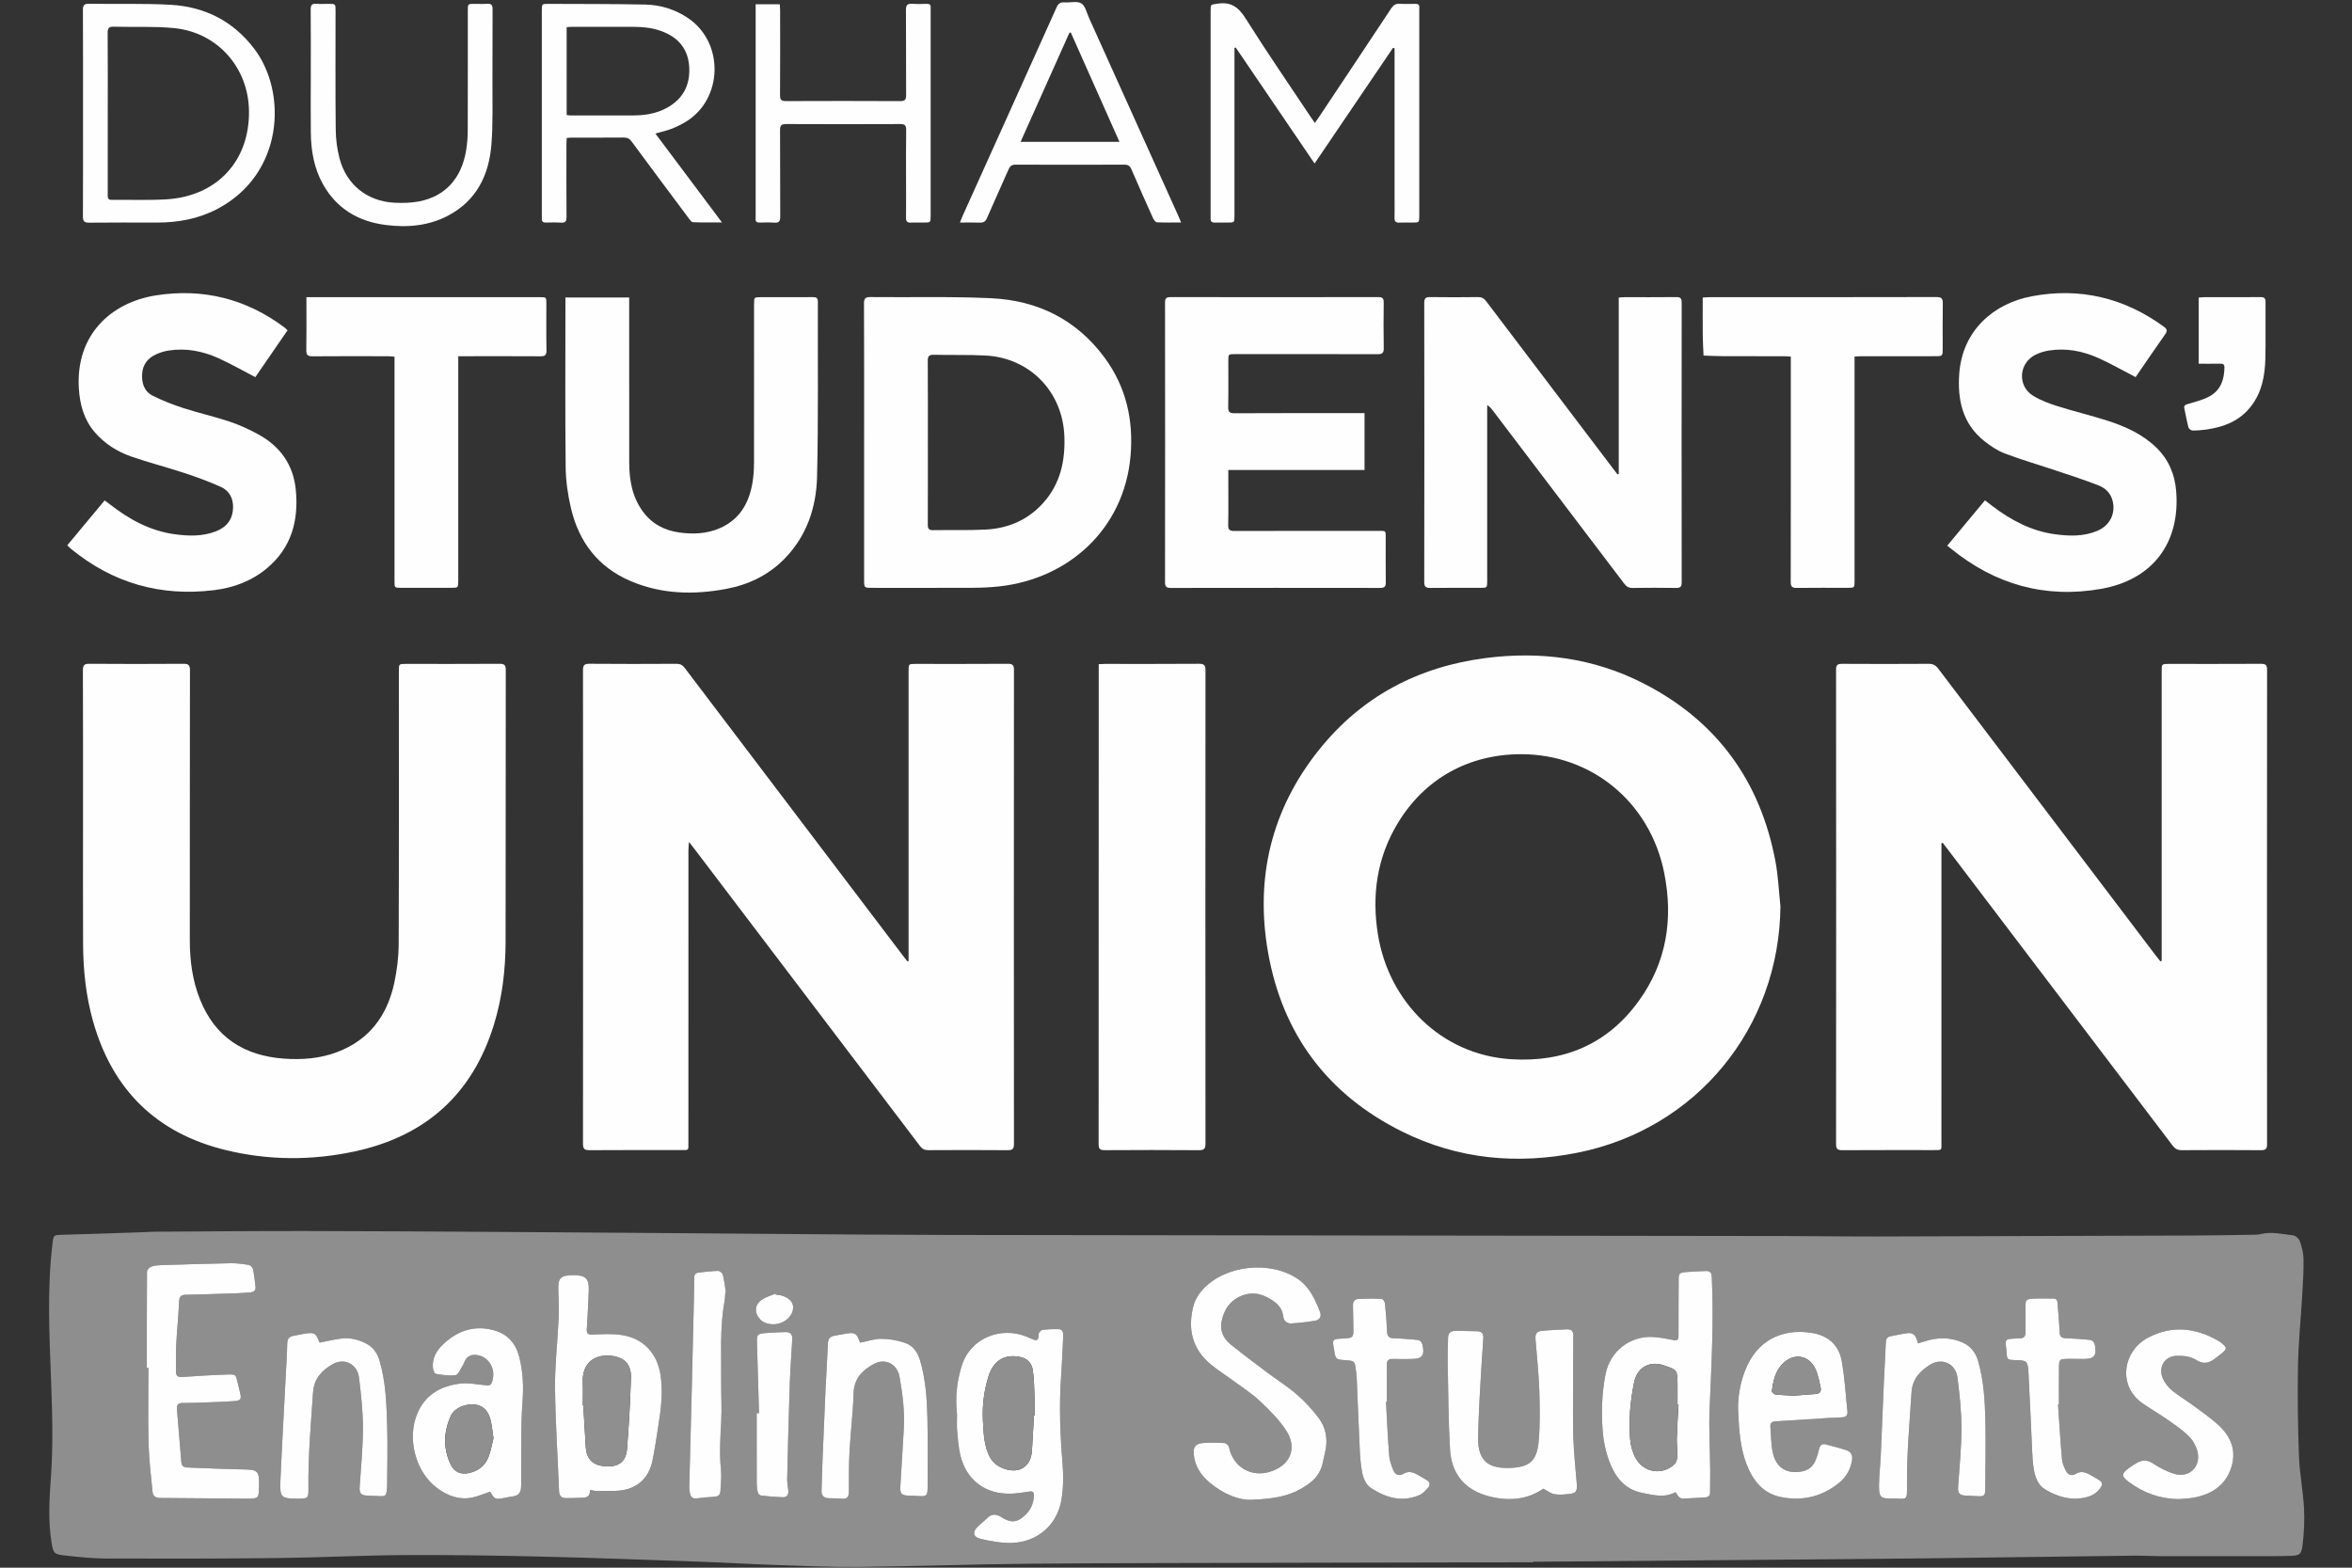 <?xml version="1.0" encoding="UTF-8" standalone="no"?>
<!-- Generator: Adobe Illustrator 16.0.0, SVG Export Plug-In . SVG Version: 6.00 Build 0)  -->

<svg
   xmlns:dc="http://purl.org/dc/elements/1.1/"
   xmlns:cc="http://creativecommons.org/ns#"
   xmlns:rdf="http://www.w3.org/1999/02/22-rdf-syntax-ns#"
   xmlns:svg="http://www.w3.org/2000/svg"
   xmlns="http://www.w3.org/2000/svg"
   xmlns:sodipodi="http://sodipodi.sourceforge.net/DTD/sodipodi-0.dtd"
   xmlns:inkscape="http://www.inkscape.org/namespaces/inkscape"
   version="1.1"
   id="Layer_1"
   x="0px"
   y="0px"
   width="600"
   height="400"
   viewBox="45.757 164.884 600 400"
   enable-background="new 45.757 164.884 813.727 564.776"
   xml:space="preserve"
   inkscape:version="0.91 r13725"
   sodipodi:docname="dsu.svg"><rect x="45.757" y="164.884" width="600" height="400" fill="#333333" stroke="none"/><defs
     id="defs103" /><sodipodi:namedview
     pagecolor="#000000"
     bordercolor="#666666"
     borderopacity="1"
     objecttolerance="10"
     gridtolerance="10"
     guidetolerance="10"
     inkscape:pageopacity="0"
     inkscape:pageshadow="2"
     inkscape:window-width="1920"
     inkscape:window-height="1056"
     id="namedview101"
     showgrid="false"
     inkscape:zoom="1.0358158"
     inkscape:cx="299.47498"
     inkscape:cy="335.33028"
     inkscape:window-x="0"
     inkscape:window-y="24"
     inkscape:window-maximized="1"
     inkscape:current-layer="Layer_1" /><g
     id="g3"
     transform="matrix(0.707,0,0,0.707,25.924,48.83)"><path
       d="m 581.239,727.975 c -1.277,0 -2.557,-0.003 -3.831,0 -26.163,0.056 -52.325,0.1 -78.488,0.167 -33.036,0.089 -66.074,0.069 -99.107,0.347 -20.618,0.172 -41.231,0.954 -61.853,1.158 -10.394,0.104 -20.796,-0.396 -31.19,-0.743 -8.569,-0.288 -17.13,-0.827 -25.703,-1.13 -19.27,-0.678 -38.539,-1.41 -57.814,-1.863 -16.48,-0.389 -32.971,-0.634 -49.455,-0.537 -15.082,0.088 -30.159,0.894 -45.242,1.064 -20.74,0.234 -41.483,0.246 -62.225,0.18 -5.091,-0.019 -10.195,-0.581 -15.266,-1.146 -3.556,-0.396 -3.793,-0.908 -4.383,-4.438 -1.326,-7.939 -0.835,-15.908 -0.258,-23.853 0.861,-11.86 0.467,-23.708 0.026,-35.562 -0.604,-16.229 -1.418,-32.463 0.543,-48.665 0.383,-3.164 0.417,-3.095 3.557,-3.177 9.719,-0.258 19.435,-0.613 29.152,-0.938 1.458,-0.049 2.917,-0.166 4.375,-0.174 18.129,-0.097 36.259,-0.268 54.388,-0.244 24.093,0.029 48.185,0.199 72.277,0.335 17.521,0.1 35.042,0.235 52.563,0.365 15.574,0.115 31.147,0.259 46.721,0.362 20.016,0.137 40.029,0.321 60.047,0.354 100.937,0.154 201.875,0.261 302.812,0.396 10.893,0.016 21.78,0.188 32.669,0.163 37.846,-0.084 75.688,-0.212 113.529,-0.351 7.238,-0.025 14.478,-0.172 21.716,-0.28 0.971,-0.015 1.979,0.011 2.904,-0.226 3.966,-1.007 7.859,0.021 11.753,0.439 0.899,0.099 2.104,1.198 2.422,2.103 0.717,2.034 1.297,4.229 1.337,6.368 0.076,4.187 -0.186,8.384 -0.43,12.568 -0.506,8.68 -1.403,17.348 -1.568,26.028 -0.207,10.882 -0.042,21.782 0.356,32.66 0.229,6.245 1.479,12.449 1.815,18.694 0.242,4.459 0.013,8.989 -0.528,13.427 -0.406,3.337 -1.106,3.716 -4.439,3.827 -4.68,0.154 -9.366,0.103 -14.05,0.105 -11.008,0.014 -22.019,0.021 -33.025,-0.001 -3.04,-0.006 -6.082,-0.217 -9.12,-0.181 -25.001,0.305 -50.001,0.673 -75.002,0.965 -17.822,0.208 -35.648,0.33 -53.475,0.485 -28.471,0.249 -56.941,0.492 -85.413,0.735 -1.033,0.012 -2.066,0.002 -3.1,0.002 0.003,0.077 0.003,0.143 0.003,0.212 z M 479.475,705.417 c 10.17,-0.349 15.353,-1.936 20.563,-5.585 2.587,-1.812 4.41,-4.165 5.176,-7.264 0.364,-1.477 0.655,-2.97 0.999,-4.447 1.038,-4.472 0.306,-8.729 -2.416,-12.321 -2.328,-3.073 -5.02,-5.954 -7.931,-8.479 -3.296,-2.858 -7.046,-5.188 -10.546,-7.817 -4.422,-3.322 -8.852,-6.642 -13.162,-10.102 -2.569,-2.062 -3.973,-4.87 -3.351,-8.222 0.83,-4.46 3.255,-7.936 7.604,-9.534 4.258,-1.565 8.146,-0.191 11.616,2.425 1.642,1.237 2.774,2.885 3.016,5.024 0.193,1.723 1.263,2.769 2.909,2.677 2.892,-0.161 5.785,-0.515 8.645,-0.981 1.699,-0.278 2.368,-1.64 1.762,-3.178 -1.794,-4.536 -3.755,-8.999 -8.019,-11.895 -9.889,-6.707 -25.986,-5.091 -34.166,3.64 -1.562,1.669 -2.918,3.88 -3.495,6.069 -2.15,8.18 -0.515,15.483 6.2,21.089 2.654,2.218 5.622,4.053 8.409,6.11 3.178,2.349 6.559,4.497 9.404,7.202 3.458,3.286 6.987,6.72 9.517,10.706 4.047,6.382 1.355,12.463 -5.816,14.729 -6.938,2.192 -13.421,-1.689 -14.883,-8.812 -0.125,-0.612 -1.029,-1.474 -1.618,-1.511 -2.53,-0.162 -5.09,-0.189 -7.622,-0.021 -2.748,0.186 -3.688,1.288 -3.479,4.046 0.325,4.257 2.587,7.569 5.725,10.236 5.012,4.266 10.838,6.421 14.959,6.216 z m 153.13,-2.766 c 1.362,2.126 1.592,2.355 3.194,2.312 2.49,-0.072 4.979,-0.269 7.466,-0.392 1.26,-0.062 1.846,-0.646 1.831,-1.948 -0.023,-2.674 0.071,-5.349 0.043,-8.021 -0.075,-7.292 -0.524,-14.598 -0.226,-21.87 0.658,-15.916 1.562,-31.818 0.79,-47.758 -0.07,-1.44 -0.62,-2.183 -2.071,-2.12 -2.427,0.104 -4.857,0.169 -7.273,0.391 -2.438,0.223 -2.604,0.538 -2.607,2.955 -0.009,6.688 -0.077,13.375 -0.054,20.062 0.005,1.451 -0.514,1.771 -1.865,1.509 -2.324,-0.448 -4.664,-0.919 -7.019,-1.084 -8.5,-0.603 -15.802,5.032 -17.439,13.38 -1.321,6.727 -1.561,13.551 -1.055,20.346 0.271,3.651 1.021,7.386 2.274,10.817 2.093,5.714 5.442,10.434 12.081,11.722 4.015,0.774 7.965,1.885 11.93,-0.301 z M 81.029,657.808 c 0.192,0 0.384,0 0.575,0 0,9.243 -0.173,18.489 0.064,27.729 0.146,5.688 0.891,11.363 1.432,17.038 0.149,1.565 1.117,2.188 2.757,2.191 10.339,0.041 20.677,0.201 31.016,0.246 4.576,0.021 4.576,-0.061 4.646,-4.624 0.083,-5.46 -0.436,-5.847 -5.841,-5.93 -6.684,-0.104 -13.363,-0.475 -20.045,-0.694 -1.319,-0.044 -2.044,-0.594 -2.154,-1.923 -0.528,-6.42 -1.051,-12.841 -1.597,-19.259 -0.127,-1.495 0.538,-2.087 1.997,-2.089 2.311,-0.003 4.623,-0.067 6.932,-0.155 4.01,-0.151 8.024,-0.258 12.024,-0.553 2.054,-0.151 2.374,-0.821 1.888,-2.791 -0.32,-1.299 -0.644,-2.596 -0.935,-3.9 -0.629,-2.828 -0.626,-2.982 -3.597,-2.888 -5.406,0.176 -10.809,0.503 -16.206,0.884 -1.708,0.121 -2.504,-0.326 -2.46,-2.132 0.078,-3.159 -0.066,-6.329 0.101,-9.482 0.276,-5.218 0.815,-10.423 1.048,-15.643 0.078,-1.738 0.654,-2.357 2.325,-2.396 6.02,-0.137 12.038,-0.334 18.056,-0.533 1.762,-0.062 3.522,-0.185 5.279,-0.323 1.165,-0.094 2.049,-0.632 1.914,-1.943 -0.224,-2.172 -0.475,-4.351 -0.916,-6.482 -0.123,-0.595 -0.894,-1.396 -1.469,-1.49 -2.148,-0.356 -4.342,-0.661 -6.512,-0.621 -8.513,0.154 -17.025,0.43 -25.536,0.71 -1.14,0.037 -2.344,0.18 -3.38,0.608 -0.611,0.253 -1.345,1.163 -1.349,1.782 -0.079,11.552 -0.057,23.108 -0.057,34.663 z m 292.346,16.814 c 0,1.951 -0.137,3.909 0.032,5.84 0.258,2.96 0.469,5.963 1.153,8.839 2.143,8.994 8.961,14.161 18.186,13.916 2.238,-0.06 4.478,-0.406 6.696,-0.756 1.232,-0.193 1.704,0.189 1.676,1.391 -0.085,3.646 -1.827,6.379 -4.738,8.391 -2.502,1.729 -4.855,0.839 -7.117,-0.646 -0.202,-0.133 -0.428,-0.229 -0.646,-0.335 -1.458,-0.688 -2.81,-0.623 -4.046,0.518 -1.164,1.068 -2.382,2.082 -3.541,3.155 -2.201,2.043 -1.983,3.936 0.93,4.614 3.688,0.863 7.551,1.567 11.306,1.436 9.126,-0.325 16.225,-6.468 17.766,-15.469 0.737,-4.314 0.768,-8.856 0.407,-13.237 -0.859,-10.446 -1.258,-20.87 -0.518,-31.334 0.344,-4.853 0.53,-9.713 0.757,-14.57 0.059,-1.217 -0.104,-2.485 -1.676,-2.525 -1.935,-0.051 -3.89,0.018 -5.806,0.269 -0.533,0.067 -1.329,0.948 -1.365,1.497 -0.155,2.395 -0.42,2.627 -2.688,1.676 -0.561,-0.234 -1.103,-0.515 -1.666,-0.744 -9.095,-3.701 -20.234,0.247 -23.439,10.609 -1.777,5.734 -2.349,11.526 -1.663,17.465 z m 211.515,26.781 c 1.563,0.808 2.724,1.749 4.011,1.981 1.643,0.299 3.396,0.131 5.088,-0.022 2.715,-0.25 3.225,-0.929 3.016,-3.646 -0.424,-5.518 -1.059,-11.025 -1.248,-16.554 -0.221,-6.438 -0.062,-12.887 -0.059,-19.331 0.005,-5.84 -0.018,-11.681 0.062,-17.521 0.023,-1.711 -0.608,-2.508 -2.317,-2.409 -3.031,0.171 -6.074,0.232 -9.093,0.555 -1.876,0.2 -2.395,1.156 -2.241,3.059 0.488,6.184 1.165,12.357 1.374,18.551 0.205,6.066 0.294,12.186 -0.236,18.223 -0.618,7.031 -3.204,9.353 -10.204,9.628 -7.252,0.285 -11.76,-1.938 -11.638,-10.785 0.068,-5.168 0.319,-10.334 0.595,-15.496 0.36,-6.803 0.79,-13.602 1.263,-20.396 0.115,-1.661 -0.405,-2.599 -2.124,-2.646 -2.605,-0.071 -5.217,-0.123 -7.824,-0.159 -1.844,-0.025 -2.773,0.851 -2.776,2.753 -0.005,2.855 -0.178,5.718 -0.119,8.571 0.216,10.455 0.235,20.926 0.832,31.359 0.526,9.223 5.577,14.982 14.511,17.158 6.858,1.669 13.513,1.091 19.127,-2.873 z m -343.959,0.452 c 0.98,0.156 1.693,0.387 2.398,0.366 3.566,-0.097 7.275,0.318 10.662,-0.526 5.229,-1.311 8.441,-5.166 9.52,-10.5 0.831,-4.107 1.425,-8.266 2.079,-12.404 0.949,-6.016 1.733,-12.034 0.855,-18.146 -1.133,-7.892 -6.016,-13.358 -13.87,-14.658 -3.486,-0.576 -7.135,-0.334 -10.7,-0.198 -1.626,0.062 -2.202,-0.243 -2.094,-1.911 0.296,-4.604 0.524,-9.213 0.713,-13.822 0.182,-4.433 -1.083,-5.71 -5.483,-5.702 -4.826,0.011 -5.687,0.983 -5.487,5.824 0.138,3.332 0.251,6.681 0.097,10.008 -0.382,8.255 -1.378,16.507 -1.297,24.75 0.123,12.458 0.969,24.908 1.456,37.363 0.062,1.589 0.773,2.456 2.259,2.506 1.995,0.067 3.997,-0.087 5.997,-0.112 1.712,-0.025 3.025,-0.475 2.895,-2.838 z m -36.04,0.642 c 1.719,2.827 1.897,2.896 5.16,2.239 1.072,-0.215 2.147,-0.429 3.23,-0.575 1.715,-0.235 2.607,-1.282 2.756,-2.906 0.126,-1.386 0.045,-2.791 0.062,-4.188 0.108,-8.934 -0.191,-17.896 0.475,-26.786 0.427,-5.688 0.225,-11.156 -1.208,-16.602 -1.271,-4.822 -4.287,-8.155 -9.183,-9.475 -6.89,-1.854 -12.86,0.104 -17.978,4.835 -2.53,2.337 -4.316,5.163 -3.933,8.825 0.079,0.76 0.564,2.032 1.016,2.104 2.366,0.378 4.841,0.82 7.15,0.447 1.013,-0.163 1.753,-2.188 2.554,-3.412 0.362,-0.552 0.539,-1.222 0.853,-1.81 0.835,-1.564 2.139,-2.203 3.918,-2.065 4.236,0.328 7.109,4.483 6.072,8.853 -0.511,2.15 -0.859,2.282 -3.039,2.047 -2.882,-0.313 -5.838,-0.888 -8.668,-0.552 -6.889,0.817 -12.472,3.838 -15.424,10.614 -3.934,9.03 -0.773,21.4 7.198,27.19 3.686,2.677 7.833,4.286 12.493,3.327 2.177,-0.444 4.257,-1.365 6.496,-2.11 z M 655.2,672.666 c 0.314,8.403 0.89,14.266 3.034,19.85 2.276,5.932 5.923,10.639 12.47,11.927 7.805,1.533 14.982,-0.186 21.173,-5.347 2.42,-2.018 3.833,-4.653 4.41,-7.771 0.323,-1.743 -0.149,-3.146 -1.805,-3.719 -2.506,-0.87 -5.093,-1.513 -7.66,-2.185 -1.419,-0.371 -2.084,0.353 -2.404,1.728 -0.343,1.471 -0.795,2.938 -1.401,4.318 -0.946,2.156 -2.698,3.375 -5.031,3.756 -5.369,0.88 -9.058,-1.383 -10.255,-6.812 -0.674,-3.052 -0.622,-6.263 -0.885,-9.403 -0.107,-1.32 0.604,-1.837 1.851,-1.913 6.246,-0.38 12.488,-0.794 18.734,-1.181 1.818,-0.113 3.643,-0.15 5.458,-0.272 1.242,-0.084 1.896,-0.795 1.765,-2.055 -0.65,-6.15 -0.982,-12.361 -2.095,-18.429 -0.978,-5.351 -4.612,-8.792 -10.058,-9.836 -9.162,-1.759 -18.938,0.938 -23.946,11.521 -2.752,5.817 -3.462,11.98 -3.355,15.823 z m 64.881,-23.693 c -0.489,-2.146 -1.185,-3.986 -3.646,-3.699 -2.105,0.244 -4.188,0.723 -6.272,1.136 -1.191,0.235 -1.62,0.997 -1.668,2.228 -0.188,4.801 -0.499,9.596 -0.711,14.395 -0.388,8.747 -0.71,17.497 -1.107,26.243 -0.168,3.7 -0.631,7.396 -0.641,11.099 -0.011,4.104 0.557,4.637 4.649,4.598 5.612,-0.055 5.496,1.334 5.445,-5.297 -0.083,-11.032 0.952,-21.979 1.631,-32.963 0.304,-4.898 3.041,-7.706 6.62,-9.987 4.338,-2.765 9.358,-0.445 9.98,4.626 0.735,6.021 1.422,12.096 1.426,18.146 0.004,7.039 -0.727,14.08 -1.2,21.116 -0.166,2.455 0.398,3.198 2.881,3.308 1.397,0.062 2.795,0.117 4.19,0.195 2.206,0.123 2.674,-0.131 2.7,-2.341 0.097,-8.198 0.218,-16.4 0.061,-24.599 -0.142,-7.354 -0.576,-14.697 -2.629,-21.854 -0.933,-3.244 -2.813,-5.47 -5.854,-6.767 -4.532,-1.935 -9.118,-1.761 -13.724,-0.23 -0.661,0.216 -1.338,0.405 -2.131,0.647 z M 143.372,648.69 c -1.488,-3.65 -1.713,-3.783 -5.864,-3.143 -1.2,0.188 -2.383,0.484 -3.579,0.697 -1.556,0.276 -2.199,1.103 -2.235,2.756 -0.092,4.193 -0.368,8.382 -0.583,12.571 -0.637,12.385 -1.361,24.766 -1.886,37.154 -0.248,5.856 0.344,6.289 6.179,6.278 3.812,-0.007 3.988,-0.009 3.941,-3.906 -0.137,-11.512 0.876,-22.95 1.665,-34.417 0.349,-5.06 3.183,-7.919 6.951,-10.139 4.287,-2.525 9.035,-0.142 9.638,4.817 0.73,6.02 1.406,12.093 1.408,18.143 0.002,7.101 -0.729,14.2 -1.177,21.299 -0.143,2.264 0.433,2.985 2.71,3.104 1.396,0.071 2.795,0.098 4.19,0.184 2.433,0.15 2.68,-0.047 2.936,-2.513 0.038,-0.362 0.074,-0.729 0.075,-1.091 0.026,-7.167 0.229,-14.341 0.02,-21.501 -0.233,-8.015 -0.474,-16.049 -2.782,-23.851 -0.854,-2.888 -2.498,-4.963 -5.14,-6.274 -2.67,-1.327 -5.535,-1.983 -8.488,-1.646 -2.631,0.303 -5.223,0.954 -7.979,1.478 z m 195.066,0.018 c -0.079,-0.168 -0.207,-0.372 -0.284,-0.595 -0.945,-2.686 -1.679,-3.15 -4.458,-2.725 -1.501,0.231 -2.989,0.559 -4.488,0.804 -1.607,0.263 -2.357,1.065 -2.423,2.804 -0.211,5.591 -0.607,11.175 -0.866,16.764 -0.389,8.383 -0.733,16.77 -1.073,25.153 -0.15,3.762 -0.264,7.525 -0.36,11.29 -0.045,1.705 0.858,2.58 2.549,2.646 1.579,0.062 3.169,0.009 4.734,0.179 1.96,0.213 2.58,-0.67 2.586,-2.494 0.019,-4.862 -0.029,-9.732 0.235,-14.584 0.386,-7.043 1.259,-14.064 1.478,-21.108 0.164,-5.299 3.275,-8.271 7.324,-10.455 4.121,-2.222 8.442,0.078 9.246,4.648 1.107,6.296 1.914,12.629 1.516,19.054 -0.428,6.858 -0.825,13.718 -1.231,20.577 -0.149,2.535 0.422,3.159 2.944,3.252 1.215,0.046 2.433,0.065 3.645,0.153 2.791,0.201 3.231,-0.096 3.243,-2.937 0.035,-8.507 0.12,-17.018 -0.071,-25.521 -0.152,-6.87 -0.68,-13.721 -2.604,-20.397 -0.896,-3.101 -2.624,-5.505 -5.614,-6.479 -2.662,-0.866 -5.544,-1.405 -8.334,-1.426 -2.494,-0.019 -4.99,0.868 -7.694,1.397 z m 475.833,56.467 c 1.875,-0.183 3.779,-0.208 5.616,-0.576 6.156,-1.235 10.994,-4.253 13.143,-10.502 2.173,-6.32 0.02,-11.531 -4.648,-15.771 -2.864,-2.604 -6.089,-4.817 -9.214,-7.121 -2.445,-1.803 -5.107,-3.328 -7.436,-5.264 -1.354,-1.125 -2.555,-2.677 -3.271,-4.279 -1.766,-3.957 0.514,-7.973 4.819,-8.188 2.386,-0.116 5.229,0.205 7.144,1.443 2.925,1.893 4.937,1.038 7.172,-0.701 0.77,-0.598 1.562,-1.164 2.298,-1.8 1.704,-1.473 1.69,-1.924 -0.046,-3.383 -0.371,-0.312 -0.757,-0.621 -1.174,-0.865 -8.229,-4.809 -16.742,-5.823 -25.391,-1.352 -9.437,4.878 -11.132,17.558 -2.187,23.765 2.996,2.078 6.163,3.911 9.15,6.002 2.632,1.842 5.344,3.666 7.596,5.921 1.466,1.468 2.653,3.582 3.127,5.604 1.283,5.484 -3.15,9.604 -8.496,7.918 -2.63,-0.829 -5.188,-2.149 -7.487,-3.683 -2.167,-1.438 -4.037,-1.372 -6.089,-0.143 -0.887,0.531 -1.771,1.074 -2.601,1.688 -2.879,2.129 -2.932,2.989 -0.049,5.141 5.333,3.971 11.319,6.087 18.024,6.146 z M 528.153,670.09 c 0.108,-0.004 0.222,-0.009 0.332,-0.013 0,-4.495 0.024,-8.99 -0.017,-13.485 -0.014,-1.504 0.665,-2.039 2.104,-2.001 2.126,0.059 4.255,0.041 6.382,0.009 0.906,-0.014 1.835,-0.041 2.709,-0.25 1.687,-0.4 2.091,-1.684 1.931,-3.234 -0.271,-2.624 -0.771,-3.314 -2.568,-3.458 -2.666,-0.211 -5.334,-0.487 -8.005,-0.531 -1.809,-0.03 -2.408,-0.757 -2.479,-2.502 -0.134,-3.399 -0.411,-6.797 -0.768,-10.181 -0.062,-0.582 -0.779,-1.544 -1.229,-1.563 -2.726,-0.12 -5.463,-0.062 -8.192,0.024 -1.58,0.05 -2.172,0.996 -2.11,2.554 0.104,2.729 0.067,5.464 0.145,8.194 0.085,3.027 -0.172,3.349 -3.129,3.532 -0.484,0.03 -0.972,0.057 -1.457,0.076 -2.795,0.128 -3.004,0.394 -2.511,3.193 0.043,0.239 0.104,0.475 0.142,0.715 0.533,3.6 0.532,3.6 4.242,3.875 3.112,0.229 3.226,0.334 3.595,3.359 0.109,0.903 0.271,1.809 0.312,2.717 0.379,8.744 0.706,17.49 1.119,26.23 0.119,2.544 0.317,5.103 0.752,7.604 0.418,2.422 1.268,4.911 3.389,6.279 5.375,3.466 11.167,5.173 17.425,2.463 1.207,-0.522 2.201,-1.668 3.119,-2.685 0.823,-0.909 0.659,-1.96 -0.417,-2.646 -1.224,-0.782 -2.5,-1.486 -3.776,-2.186 -1.565,-0.854 -3.077,-1.17 -4.796,-0.113 -1.422,0.873 -2.901,0.291 -3.526,-1.153 -0.758,-1.753 -1.415,-3.66 -1.565,-5.545 -0.521,-6.414 -0.79,-12.849 -1.153,-19.278 z m 242.473,0.885 c 0.109,-0.007 0.218,-0.015 0.327,-0.021 0,-4.377 -0.047,-8.755 0.016,-13.131 0.046,-3.146 0.147,-3.201 3.351,-3.256 1.763,-0.03 3.524,0.047 5.289,0.036 0.784,-0.006 1.586,-0.031 2.354,-0.175 1.789,-0.33 2.3,-1.563 2.18,-3.23 -0.188,-2.638 -0.725,-3.399 -2.646,-3.55 -2.666,-0.208 -5.333,-0.454 -8.004,-0.538 -1.567,-0.051 -2.245,-0.558 -2.308,-2.229 -0.119,-3.397 -0.45,-6.792 -0.724,-10.185 -0.073,-0.915 -0.142,-1.902 -1.451,-1.898 -2.552,0.007 -5.109,-0.103 -7.653,0.062 -2.24,0.143 -2.481,0.565 -2.479,2.899 0.006,3.039 0.007,6.079 0.031,9.118 0.011,1.453 -0.521,2.331 -2.128,2.258 -0.543,-0.023 -1.093,0.065 -1.64,0.095 -3.625,0.191 -3.624,0.19 -3.169,3.87 0.03,0.241 0.058,0.483 0.07,0.728 0.186,3.105 0.186,3.105 3.193,3.178 4.108,0.096 4.491,0.301 4.72,4.38 0.529,9.527 0.885,19.063 1.345,28.594 0.102,2.062 0.212,4.139 0.545,6.169 0.492,3.001 1.469,5.969 4.207,7.591 4.438,2.628 9.241,4.047 14.483,2.839 2.194,-0.508 4.086,-1.521 5.401,-3.445 0.749,-1.094 0.761,-2.052 -0.42,-2.791 -1.181,-0.74 -2.401,-1.416 -3.623,-2.093 -1.618,-0.896 -3.185,-1.25 -4.961,-0.149 -1.337,0.827 -2.727,0.282 -3.423,-1.056 -0.688,-1.322 -1.325,-2.802 -1.453,-4.258 -0.576,-6.599 -0.969,-13.209 -1.43,-19.812 z M 289.78,630.502 c 0.055,-0.014 0.111,-0.026 0.166,-0.039 -0.338,-2.092 -0.569,-4.212 -1.083,-6.261 -0.15,-0.599 -1.116,-1.417 -1.694,-1.406 -2.303,0.041 -4.601,0.375 -6.901,0.591 -1.065,0.102 -1.691,0.643 -1.714,1.736 -0.051,2.416 -0.058,4.834 -0.114,7.25 -0.25,10.808 -0.499,21.615 -0.77,32.423 -0.3,11.971 -0.63,23.94 -0.921,35.911 -0.021,0.841 0.09,1.705 0.284,2.524 0.287,1.211 1.02,1.843 2.389,1.674 2.111,-0.261 4.233,-0.483 6.356,-0.579 1.552,-0.071 2.189,-0.854 2.24,-2.278 0.088,-2.491 0.428,-5.011 0.175,-7.469 -0.597,-5.782 -0.243,-11.519 0.08,-17.291 0.277,-4.968 -0.058,-9.966 -0.001,-14.949 0.107,-9.534 -0.54,-19.103 1.21,-28.569 0.201,-1.072 0.204,-2.178 0.298,-3.268 z m 12.15,43.644 c -0.284,0.006 -0.567,0.01 -0.85,0.014 0,8.454 -0.013,16.907 0.017,25.358 0.004,1.084 0.13,2.195 0.408,3.238 0.125,0.465 0.733,1.081 1.179,1.133 2.586,0.298 5.187,0.524 7.789,0.618 1.518,0.057 2.162,-0.932 2.027,-2.4 -0.128,-1.395 -0.451,-2.785 -0.418,-4.173 0.264,-11.247 0.54,-22.493 0.919,-33.735 0.189,-5.59 0.594,-11.171 0.919,-16.756 0.104,-1.791 -0.779,-2.613 -2.491,-2.558 -2.488,0.084 -4.981,0.175 -7.465,0.384 -2.611,0.222 -2.863,0.653 -2.778,3.359 0.268,8.508 0.498,17.014 0.744,25.518 z m 6.099,-42.746 c -0.057,-0.127 -0.109,-0.254 -0.164,-0.384 -1.644,0.698 -3.438,1.169 -4.892,2.146 -2.653,1.784 -2.834,4.667 -0.718,7.072 1.583,1.8 4.897,2.376 7.612,1.32 2.887,-1.118 4.741,-3.808 4.315,-6.257 -0.35,-2.021 -2.831,-3.683 -5.793,-3.88 -0.118,-0.004 -0.239,-0.009 -0.36,-0.017 z"
       id="path5"
       inkscape:connector-curvature="0"
       style="fill:#8e8e8e" /><path
       d="m 355.89,511.013 c 0,-0.768 0,-1.535 0,-2.302 0,-34.132 0,-68.264 0,-102.396 0,-2.562 0.003,-2.564 2.577,-2.565 11.073,-0.002 22.146,0.038 33.219,-0.04 1.774,-0.012 2.228,0.505 2.227,2.252 -0.044,57.008 -0.044,114.017 -0.001,171.024 0.001,1.736 -0.453,2.275 -2.229,2.262 -9.551,-0.082 -19.104,-0.062 -28.653,-0.01 -1.359,0.008 -2.208,-0.419 -3.035,-1.51 -27.159,-35.826 -54.353,-71.629 -81.542,-107.433 -0.475,-0.625 -0.964,-1.239 -1.792,-2.301 -0.094,1.257 -0.204,2.039 -0.204,2.822 -0.008,35.045 -0.003,70.089 -0.013,105.133 -0.001,3.688 0.372,3.245 -3.179,3.251 -10.83,0.02 -21.66,-0.034 -32.488,0.047 -1.829,0.014 -2.37,-0.475 -2.369,-2.34 0.047,-56.947 0.047,-113.896 0.001,-170.842 -0.001,-1.827 0.459,-2.379 2.332,-2.362 10.464,0.09 20.929,0.069 31.393,0.012 1.378,-0.007 2.207,0.463 3.021,1.539 26.335,34.771 52.704,69.521 79.065,104.271 0.401,0.527 0.821,1.045 1.233,1.564 0.143,-0.022 0.29,-0.049 0.437,-0.076 z"
       id="path7"
       inkscape:connector-curvature="0"
       style="fill:#fefefe" /><path
       d="m 808.037,510.95 c 0,-0.82 0,-1.642 0,-2.459 0,-34.007 0,-68.016 10e-4,-102.021 0,-2.715 0.005,-2.72 2.63,-2.72 11.072,-0.002 22.145,0.029 33.216,-0.032 1.64,-0.009 2.186,0.423 2.183,2.136 -0.041,57.064 -0.041,114.13 -0.006,171.192 0.002,1.629 -0.412,2.213 -2.132,2.2 -9.55,-0.075 -19.103,-0.069 -28.65,-0.002 -1.515,0.011 -2.42,-0.509 -3.315,-1.69 -27.009,-35.631 -54.053,-71.233 -81.092,-106.843 -0.607,-0.8 -1.225,-1.594 -1.836,-2.391 -0.155,0.046 -0.312,0.093 -0.465,0.139 0,0.757 0,1.513 0,2.269 0,35.226 0.003,70.448 -0.008,105.673 0,2.978 0.418,2.807 -2.881,2.809 -10.948,0.008 -21.898,-0.031 -32.852,0.038 -1.706,0.011 -2.283,-0.401 -2.281,-2.211 0.047,-57.063 0.046,-114.127 0,-171.191 -10e-4,-1.722 0.543,-2.133 2.167,-2.124 10.402,0.062 20.806,0.063 31.208,-0.005 1.565,-0.01 2.535,0.473 3.483,1.726 26.064,34.437 52.174,68.843 78.274,103.253 0.611,0.805 1.246,1.593 1.87,2.388 0.164,-0.049 0.325,-0.092 0.486,-0.134 z"
       id="path9"
       inkscape:connector-curvature="0"
       style="fill:#fefefe" /><path
       d="m 670.471,491.214 c -0.377,43.777 -30.186,80.331 -73.146,88.926 -21.867,4.374 -43.196,2.399 -63.323,-7.596 -26.906,-13.36 -43.187,-35.146 -48.394,-64.614 -4.764,-26.947 1.188,-51.726 18.418,-73.23 15.365,-19.186 35.718,-29.896 59.991,-33.048 19.906,-2.585 39.147,-0.04 57.137,9.179 26.336,13.498 42.023,35.103 47.505,64.095 1.01,5.35 1.228,10.853 1.812,16.288 z m -93.617,-54.876 c -18.784,0.016 -34.641,8.73 -44.396,24.792 -7.584,12.487 -9.524,26.155 -7.191,40.423 3.948,24.154 22.798,43.241 47.937,44.86 19.107,1.229 34.896,-5.382 46.229,-21.124 10.034,-13.939 12.428,-29.636 9.084,-46.216 -5.133,-25.456 -26.212,-42.755 -51.663,-42.735 z"
       id="path11"
       inkscape:connector-curvature="0"
       style="fill:#fefefe" /><path
       d="m 58.008,459.535 c 0,-17.824 0.028,-35.647 -0.043,-53.471 -0.007,-1.845 0.469,-2.37 2.327,-2.356 11.314,0.083 22.629,0.081 33.944,10e-4 1.828,-0.013 2.36,0.466 2.357,2.336 -0.059,32.423 -0.033,64.847 -0.056,97.271 -0.005,7.43 0.937,14.698 3.714,21.616 5.458,13.596 15.927,20.233 30.225,21.271 6.541,0.475 13.025,-0.014 19.23,-2.36 11.553,-4.369 18.021,-13.107 20.581,-24.839 1.016,-4.656 1.598,-9.503 1.618,-14.267 0.134,-32.788 0.067,-65.577 0.066,-98.366 0,-2.617 0.004,-2.622 2.539,-2.622 11.254,-0.001 22.508,0.033 33.762,-0.037 1.717,-0.011 2.277,0.413 2.274,2.215 -0.054,32.729 0.004,65.456 -0.068,98.186 -0.022,10.069 -1.212,20.021 -4.172,29.702 -7.723,25.251 -24.717,40.408 -50.368,45.898 -15.375,3.292 -30.844,3.241 -46.147,-0.431 -25.121,-6.028 -41.137,-21.683 -48.16,-46.53 -2.582,-9.138 -3.562,-18.5 -3.604,-27.959 -0.067,-15.085 -0.019,-30.171 -0.019,-45.258 z"
       id="path13"
       inkscape:connector-curvature="0"
       style="fill:#fefefe" /><path
       d="m 424.496,403.848 c 0.925,-0.041 1.583,-0.094 2.239,-0.095 11.312,-0.005 22.627,0.039 33.938,-0.046 1.857,-0.014 2.349,0.526 2.347,2.355 -0.046,56.931 -0.045,113.86 -0.004,170.793 10e-4,1.781 -0.417,2.408 -2.319,2.395 -11.374,-0.088 -22.748,-0.076 -34.122,-0.008 -1.705,0.01 -2.113,-0.54 -2.112,-2.184 0.04,-57.052 0.034,-114.104 0.034,-171.155 -0.001,-0.599 -0.001,-1.198 -0.001,-2.055 z"
       id="path15"
       inkscape:connector-curvature="0"
       style="fill:#fefefe" /><path
       d="m 612.135,335.156 c 0,-10.579 0,-21.159 0,-31.738 0,-10.572 0,-21.145 0,-31.876 0.764,-0.056 1.351,-0.136 1.938,-0.137 6.266,-0.009 12.531,0.036 18.798,-0.036 1.492,-0.017 1.975,0.404 1.973,1.941 -0.04,33.642 -0.04,67.284 10e-4,100.926 0.002,1.576 -0.406,2.127 -2.036,2.099 -5.229,-0.088 -10.464,-0.076 -15.692,-0.002 -1.381,0.021 -2.209,-0.487 -3.021,-1.56 -15.789,-20.854 -31.615,-41.681 -47.435,-62.512 -0.505,-0.665 -1.021,-1.32 -1.995,-1.89 0,0.687 0,1.371 0,2.057 0,20.44 10e-4,40.882 0,61.321 0,2.545 -0.003,2.551 -2.614,2.553 -5.962,0.003 -11.924,-0.039 -17.885,0.026 -1.578,0.017 -2.222,-0.338 -2.218,-2.114 0.053,-33.581 0.052,-67.162 0.001,-100.743 -0.003,-1.742 0.581,-2.129 2.188,-2.104 5.717,0.082 11.438,0.075 17.154,0 1.369,-0.02 2.205,0.432 3.025,1.518 15.188,20.088 30.417,40.146 45.639,60.21 0.573,0.757 1.153,1.507 1.729,2.259 0.15,-0.066 0.299,-0.131 0.45,-0.198 z"
       id="path17"
       inkscape:connector-curvature="0"
       style="fill:#fefefe" /><path
       d="m 339.844,323.859 c 0,-16.725 0.031,-33.448 -0.043,-50.172 -0.008,-1.873 0.529,-2.347 2.355,-2.327 14.531,0.155 29.088,-0.267 43.592,0.422 16.749,0.796 30.762,7.72 40.884,21.466 7.786,10.572 10.482,22.632 9.335,35.536 -2.342,26.34 -22.401,44.288 -47.437,47.001 -3.136,0.34 -6.309,0.48 -9.462,0.496 -12.104,0.056 -24.205,0.023 -36.309,0.021 -2.916,0 -2.917,-0.004 -2.917,-3 0.002,-16.48 0.002,-32.961 0.002,-49.443 z m 23.003,-0.166 c 0,9.916 0.023,19.832 -0.024,29.75 -0.007,1.438 0.328,2.072 1.908,2.043 6.324,-0.111 12.663,0.113 18.976,-0.219 8.209,-0.432 15.354,-3.498 20.907,-9.775 6.06,-6.852 7.822,-15.034 7.487,-23.909 -0.604,-15.985 -12.335,-28.207 -28.304,-29.117 -6.248,-0.356 -12.528,-0.114 -18.79,-0.28 -1.833,-0.047 -2.208,0.615 -2.196,2.307 0.072,9.732 0.035,19.466 0.036,29.2 z"
       id="path19"
       inkscape:connector-curvature="0"
       style="fill:#fefefe" /><path
       d="m 520.411,313.249 c 0,6.961 0,13.618 0,20.513 -16.39,0 -32.656,0 -49.154,0 0,1.373 0,2.512 0,3.649 0,5.415 0.072,10.831 -0.041,16.243 -0.037,1.742 0.568,2.123 2.186,2.119 17.217,-0.049 34.435,-0.034 51.649,-0.025 3.298,0.001 2.989,-0.316 2.997,3.082 0.013,5.171 -0.043,10.343 0.03,15.513 0.021,1.519 -0.498,1.986 -1.993,1.985 -25.187,-0.034 -50.374,-0.036 -75.561,0.002 -1.562,0.002 -2.104,-0.432 -2.103,-2.062 0.041,-33.644 0.039,-67.287 0.004,-100.93 -0.002,-1.514 0.467,-1.968 1.977,-1.966 25.004,0.039 50.009,0.041 75.014,-0.003 1.59,-0.003 1.928,0.601 1.911,2.033 -0.062,5.475 -0.086,10.952 0.013,16.425 0.03,1.716 -0.562,2.153 -2.201,2.149 -16.669,-0.049 -33.339,-0.029 -50.009,-0.029 -0.487,0 -0.974,-0.002 -1.46,0 -2.407,0.01 -2.411,0.01 -2.412,2.367 -0.002,5.537 0.072,11.074 -0.042,16.608 -0.038,1.812 0.414,2.38 2.312,2.369 14.783,-0.081 29.565,-0.044 44.351,-0.044 0.78,0.002 1.561,0.002 2.532,0.002 z"
       id="path21"
       inkscape:connector-curvature="0"
       style="fill:#fefefe" /><path
       d="m 232.073,271.513 c 7.803,0 15.26,0 23.002,0 0,0.872 0,1.637 0,2.402 0,19.04 -0.023,38.08 0.012,57.119 0.012,6.364 1.057,12.472 4.967,17.776 3.267,4.434 7.777,6.779 13.083,7.513 4.919,0.68 9.85,0.503 14.521,-1.505 7.257,-3.12 10.682,-9.078 11.915,-16.524 0.385,-2.327 0.535,-4.717 0.541,-7.079 0.041,-19.101 0.021,-38.201 0.023,-57.302 0,-2.505 0.006,-2.51 2.471,-2.51 6.266,-0.002 12.531,0.021 18.796,-0.017 1.203,-0.008 1.756,0.303 1.752,1.627 -0.073,21.045 0.21,42.1 -0.285,63.135 -0.263,11.168 -3.749,21.561 -11.9,29.809 -5.792,5.859 -12.929,9.236 -20.941,10.734 -11.768,2.203 -23.407,1.908 -34.567,-2.889 -11.569,-4.971 -18.484,-14.019 -21.351,-26.076 -1.158,-4.869 -1.898,-9.955 -1.953,-14.951 -0.217,-19.707 -0.086,-39.418 -0.085,-59.125 -0.001,-0.656 -0.001,-1.311 -0.001,-2.137 z"
       id="path23"
       inkscape:connector-curvature="0"
       style="fill:#fefefe" /><path
       d="m 131.808,283.347 c -3.936,5.724 -7.852,11.417 -11.634,16.917 -4.521,-2.348 -8.786,-4.798 -13.245,-6.818 -5.741,-2.603 -11.816,-3.784 -18.141,-2.771 -1.54,0.247 -3.09,0.735 -4.505,1.395 -2.893,1.349 -4.704,3.595 -4.938,6.904 -0.241,3.424 0.721,6.463 3.887,8.035 3.52,1.747 7.218,3.205 10.96,4.413 5.492,1.772 11.15,3.036 16.625,4.854 3.499,1.164 6.907,2.729 10.16,4.478 8.039,4.32 12.931,10.99 13.813,20.192 1.057,11.011 -1.529,20.811 -10.344,28.229 -5.521,4.646 -12.065,7.083 -19.119,7.956 -19.272,2.388 -36.516,-2.519 -51.589,-14.842 -0.46,-0.375 -0.871,-0.812 -1.419,-1.327 4.512,-5.423 8.938,-10.744 13.491,-16.217 0.636,0.478 1.208,0.891 1.763,1.324 6.955,5.429 14.493,9.633 23.38,10.869 5.098,0.709 10.194,0.873 15.115,-1.08 3.938,-1.562 5.994,-4.5 6.082,-8.47 0.077,-3.471 -1.403,-6.176 -4.465,-7.547 -4.254,-1.905 -8.657,-3.517 -13.088,-4.978 -6.345,-2.092 -12.837,-3.746 -19.145,-5.938 -5.101,-1.772 -9.635,-4.62 -13.226,-8.802 -3.874,-4.512 -5.342,-9.912 -5.715,-15.65 -1.259,-19.333 11.467,-31.196 27.929,-33.741 16.954,-2.621 32.493,1.268 46.296,11.626 0.336,0.251 0.619,0.568 1.072,0.989 z"
       id="path25"
       inkscape:connector-curvature="0"
       style="fill:#fefefe" /><path
       d="m 798.626,300.255 c -4.63,-2.397 -8.902,-4.853 -13.374,-6.864 -5.688,-2.559 -11.709,-3.726 -17.968,-2.724 -1.6,0.256 -3.217,0.753 -4.674,1.454 -6.139,2.949 -6.765,11.266 -0.979,14.843 2.701,1.671 5.801,2.813 8.852,3.78 5.907,1.871 11.956,3.298 17.857,5.188 6.518,2.088 12.723,4.846 17.754,9.736 4.458,4.333 6.692,9.693 7.174,15.751 1.487,18.696 -8.49,31.972 -27.104,35.251 -20.207,3.559 -38.321,-1.59 -54.212,-14.562 -0.375,-0.307 -0.761,-0.602 -1.294,-1.022 4.603,-5.533 9.056,-10.885 13.614,-16.368 0.943,0.729 1.746,1.352 2.555,1.969 6.767,5.17 14.114,9.094 22.673,10.268 5.157,0.707 10.318,0.865 15.271,-1.209 4.591,-1.922 6.767,-6.311 5.524,-10.979 -0.722,-2.716 -2.621,-4.492 -5.03,-5.432 -4.913,-1.917 -9.939,-3.544 -14.944,-5.221 -6.273,-2.104 -12.641,-3.954 -18.825,-6.284 -2.678,-1.007 -5.193,-2.702 -7.456,-4.496 -7.9,-6.265 -9.738,-14.961 -9.04,-24.406 1.132,-15.336 12.216,-25.234 26.166,-27.856 17.376,-3.265 33.315,0.532 47.646,10.97 1.185,0.861 1.367,1.504 0.479,2.761 -3.652,5.159 -7.19,10.396 -10.665,15.452 z"
       id="path27"
       inkscape:connector-curvature="0"
       style="fill:#fefefe" /><path
       d="m 138.615,271.399 c 0.964,0 1.621,0 2.277,0 27.317,0 54.634,0 81.951,10e-4 2.345,0 2.348,0.007 2.349,2.411 0.002,5.597 -0.07,11.196 0.042,16.791 0.035,1.75 -0.583,2.142 -2.19,2.13 -9.004,-0.058 -18.008,-0.026 -27.013,-0.025 -0.78,0 -1.562,0 -2.628,0 0,0.955 0,1.715 0,2.475 0,26.161 0,52.322 0,78.483 0,2.622 -0.002,2.626 -2.703,2.627 -5.962,0.003 -11.925,0.004 -17.887,-10e-4 -2.406,-0.002 -2.411,-0.012 -2.411,-2.376 -10e-4,-26.161 -10e-4,-52.322 -10e-4,-78.483 0,-0.785 0,-1.57 0,-2.546 -0.867,-0.063 -1.625,-0.17 -2.383,-0.171 -9.065,-0.012 -18.13,-0.051 -27.195,0.027 -1.753,0.015 -2.282,-0.492 -2.248,-2.258 0.107,-5.656 0.04,-11.315 0.04,-16.973 0,-0.599 0,-1.198 0,-2.112 z"
       id="path29"
       inkscape:connector-curvature="0"
       style="fill:#fefefe" /><path
       d="m 697.22,292.832 c 0,0.924 0,1.7 0,2.477 0,26.155 0,52.311 -10e-4,78.465 0,2.507 -0.004,2.516 -2.456,2.518 -6.144,0.004 -12.287,-0.047 -18.43,0.032 -1.672,0.022 -2.15,-0.502 -2.147,-2.181 0.053,-26.217 0.035,-52.434 0.035,-78.648 0,-0.842 0,-1.682 0,-2.653 -0.96,-0.051 -1.736,-0.127 -2.517,-0.128 -7.299,-0.009 -14.599,0.014 -21.896,-0.017 -2.357,-0.011 -4.718,-0.148 -7.077,-0.229 -0.099,-2.407 -0.259,-4.814 -0.281,-7.222 -0.046,-4.496 -0.015,-8.993 -0.015,-13.708 0.818,-0.051 1.521,-0.132 2.224,-0.132 27.371,-0.006 54.744,0.017 82.114,-0.052 1.938,-0.005 2.321,0.626 2.288,2.391 -0.104,5.351 -0.036,10.705 -0.036,16.058 -0.002,2.898 -0.003,2.903 -2.821,2.904 -8.82,0.002 -17.641,-0.002 -26.46,0.006 -0.778,-0.001 -1.554,0.071 -2.524,0.119 z"
       id="path31"
       inkscape:connector-curvature="0"
       style="fill:#fefefe" /><path
       d="m 530.668,181.436 c -4.671,6.89 -9.342,13.779 -14.013,20.669 -4.669,6.888 -9.338,13.776 -14.271,21.054 -9.614,-14.142 -19.037,-28.001 -28.459,-41.86 -0.147,0.053 -0.299,0.105 -0.448,0.158 0,0.702 0,1.405 0,2.106 0,19.468 0,38.936 0,58.402 0,2.499 -0.006,2.502 -2.476,2.508 -1.521,0.004 -3.043,-0.048 -4.562,0.008 -1.197,0.044 -1.67,-0.473 -1.566,-1.626 0.027,-0.302 0,-0.608 0,-0.913 0,-24.638 -10e-4,-49.277 0,-73.916 0,-2.471 0.055,-2.163 2.499,-2.544 4.859,-0.758 7.571,1.258 10.149,5.362 7.633,12.151 15.785,23.976 23.738,35.926 0.334,0.502 0.694,0.987 1.219,1.731 0.493,-0.686 0.911,-1.229 1.289,-1.797 8.766,-13.166 17.537,-26.323 26.258,-39.518 0.796,-1.205 1.637,-1.763 3.097,-1.668 1.878,0.121 3.771,0.059 5.655,0.024 1.006,-0.019 1.474,0.376 1.386,1.399 -0.03,0.362 -10e-4,0.729 -10e-4,1.095 0,24.639 10e-4,49.277 -0.001,73.916 0,2.51 -0.004,2.513 -2.472,2.52 -1.582,0.004 -3.166,-0.053 -4.745,0.014 -1.242,0.053 -1.751,-0.398 -1.716,-1.676 0.064,-2.31 0.016,-4.624 0.016,-6.935 -10e-4,-17.338 -10e-4,-34.677 -10e-4,-52.015 0,-0.763 0,-1.525 0,-2.289 -0.191,-0.044 -0.384,-0.09 -0.575,-0.135 z"
       id="path33"
       inkscape:connector-curvature="0"
       style="fill:#fefefe" /><path
       d="m 58.007,205.001 c 0,-12.406 0.032,-24.813 -0.037,-37.219 -0.01,-1.729 0.431,-2.301 2.222,-2.272 9.788,0.155 19.598,-0.178 29.361,0.362 12.309,0.681 22.573,5.826 30.182,15.802 12.115,15.882 10.661,45.313 -13.254,57.876 -6.834,3.591 -14.183,4.936 -21.837,4.923 -8.149,-0.013 -16.299,-0.05 -24.447,0.036 -1.791,0.019 -2.235,-0.568 -2.226,-2.291 0.068,-12.404 0.036,-24.81 0.036,-37.217 z m 8.926,0 c 0,9.789 10e-4,19.578 -0.001,29.368 0,0.998 -0.108,1.935 1.429,1.914 6.565,-0.088 13.149,0.198 19.694,-0.189 18.298,-1.083 30.126,-13.905 29.835,-32 -0.252,-15.646 -11.438,-28.265 -27.046,-29.804 -7.172,-0.707 -14.45,-0.298 -21.677,-0.502 -1.73,-0.049 -2.291,0.415 -2.275,2.21 0.085,9.667 0.04,19.335 0.041,29.003 z"
       id="path35"
       inkscape:connector-curvature="0"
       style="fill:#fefefe" /><path
       d="m 264.527,212.345 c 8.011,10.695 15.86,21.174 24.02,32.068 -3.849,0 -7.162,0.065 -10.468,-0.066 -0.529,-0.021 -1.104,-0.859 -1.522,-1.42 -6.878,-9.208 -13.75,-18.421 -20.573,-27.67 -0.766,-1.039 -1.57,-1.481 -2.868,-1.469 -6.203,0.058 -12.406,0.023 -18.61,0.031 -0.598,0 -1.195,0.066 -1.975,0.113 -0.035,0.796 -0.093,1.5 -0.093,2.204 -0.006,8.757 -0.042,17.516 0.029,26.272 0.013,1.577 -0.398,2.204 -2.034,2.092 -1.816,-0.124 -3.647,-0.058 -5.471,-0.029 -1.001,0.016 -1.464,-0.401 -1.404,-1.409 0.025,-0.424 -0.004,-0.852 -0.004,-1.277 0,-24.57 0,-49.14 0.001,-73.71 0,-2.52 0.006,-2.537 2.46,-2.525 11.614,0.058 23.231,10e-4 34.842,0.243 5.614,0.117 10.91,1.769 15.607,4.988 12.969,8.891 12.448,29.178 -0.979,37.336 -1.653,1.004 -3.426,1.853 -5.229,2.552 -1.742,0.677 -3.597,1.067 -5.729,1.676 z m -32.011,-6.698 c 0.627,0.079 1.044,0.176 1.461,0.176 7.54,0.005 15.081,0.023 22.621,-0.014 4.244,-0.021 8.381,-0.684 12.144,-2.768 5.652,-3.131 8.3,-8.009 8.01,-14.446 -0.28,-6.229 -3.42,-10.468 -9.141,-12.859 -3.546,-1.482 -7.273,-1.904 -11.069,-1.909 -7.358,-0.01 -14.716,-0.008 -22.074,0 -0.639,0 -1.278,0.078 -1.953,0.122 0.001,10.664 0.001,21.108 0.001,31.698 z"
       id="path37"
       inkscape:connector-curvature="0"
       style="fill:#fefefe" /><path
       d="m 300.704,165.688 c 2.975,0 5.738,0 8.703,0 0.046,0.803 0.129,1.564 0.129,2.326 0.009,10.157 0.045,20.314 -0.031,30.47 -0.013,1.697 0.503,2.157 2.158,2.15 13.745,-0.057 27.49,-0.063 41.235,0.006 1.764,0.01 2.111,-0.634 2.104,-2.22 -0.055,-10.217 0.011,-20.435 -0.064,-30.652 -0.013,-1.759 0.503,-2.388 2.266,-2.25 1.753,0.138 3.525,0.063 5.289,0.025 1.02,-0.022 1.458,0.394 1.364,1.409 -0.034,0.361 -0.003,0.729 -0.003,1.094 0,24.631 0,49.263 0,73.894 0,2.523 -0.005,2.526 -2.447,2.533 -1.582,0.004 -3.165,-0.055 -4.743,0.012 -1.256,0.053 -1.718,-0.427 -1.703,-1.695 0.051,-4.196 0.016,-8.393 0.016,-12.589 -10e-4,-6.386 -0.057,-12.772 0.036,-19.157 0.025,-1.717 -0.556,-2.129 -2.188,-2.123 -13.686,0.058 -27.369,0.062 -41.053,-0.004 -1.728,-0.008 -2.279,0.431 -2.267,2.215 0.08,10.399 0.004,20.8 0.073,31.199 0.011,1.66 -0.448,2.292 -2.14,2.169 -1.754,-0.126 -3.526,-0.069 -5.291,-0.021 -1.114,0.03 -1.562,-0.436 -1.446,-1.522 0.032,-0.3 0.002,-0.607 0.002,-0.912 0,-24.692 0,-49.384 0,-74.077 0.001,-0.713 0.001,-1.426 0.001,-2.28 z"
       id="path39"
       inkscape:connector-curvature="0"
       style="fill:#fefefe" /><path
       d="m 454.23,244.441 c -3.171,0 -5.959,0.07 -8.739,-0.066 -0.486,-0.024 -1.104,-0.836 -1.364,-1.417 -2.652,-5.874 -5.279,-11.76 -7.821,-17.682 -0.537,-1.25 -1.212,-1.703 -2.577,-1.698 -13.077,0.048 -26.156,0.05 -39.234,-0.003 -1.399,-0.006 -2.021,0.534 -2.548,1.744 -2.552,5.853 -5.226,11.652 -7.764,17.509 -0.546,1.261 -1.248,1.729 -2.601,1.67 -2.286,-0.099 -4.58,-0.027 -7.164,-0.027 0.373,-0.941 0.588,-1.556 0.854,-2.147 11.348,-25.165 22.709,-50.323 34.017,-75.506 0.625,-1.391 1.385,-1.917 2.872,-1.808 2.054,0.151 4.566,-0.578 6.057,0.37 1.479,0.94 1.983,3.469 2.828,5.341 10.708,23.718 21.401,47.442 32.095,71.167 0.317,0.707 0.609,1.426 1.089,2.553 z m -39.807,-68.547 c -0.164,0.021 -0.327,0.041 -0.49,0.062 -5.852,13.07 -11.701,26.14 -17.636,39.394 11.999,0 23.68,0 35.689,0 -5.927,-13.317 -11.745,-26.387 -17.563,-39.456 z"
       id="path41"
       inkscape:connector-curvature="0"
       style="fill:#fefefe" /><path
       d="m 140.189,191.857 c 0.002,-8.09 0.042,-16.181 -0.031,-24.271 -0.014,-1.602 0.454,-2.201 2.069,-2.067 1.45,0.12 2.917,0.022 4.377,0.025 2.519,0.004 2.523,0.005 2.524,2.461 0.001,14.294 -0.087,28.59 0.062,42.883 0.037,3.488 0.49,7.062 1.375,10.433 2.493,9.498 10.017,15.499 19.84,15.993 2.952,0.149 5.999,0.074 8.888,-0.487 9.472,-1.84 15.344,-8.357 16.978,-18.572 0.373,-2.331 0.544,-4.717 0.552,-7.079 0.048,-14.416 0.021,-28.833 0.024,-43.249 0,-2.376 0.009,-2.378 2.413,-2.383 1.521,-0.003 3.048,0.084 4.561,-0.023 1.518,-0.108 1.973,0.451 1.962,1.964 -0.062,8.698 0.008,17.397 -0.042,26.095 -0.043,7.6 0.223,15.232 -0.383,22.791 -0.876,10.929 -5.318,20.087 -15.459,25.511 -7.128,3.812 -14.856,4.464 -22.727,3.453 -9.875,-1.268 -17.698,-5.908 -22.624,-14.766 -3.176,-5.71 -4.268,-11.997 -4.344,-18.457 -0.079,-6.75 -0.017,-13.503 -0.015,-20.255 z"
       id="path43"
       inkscape:connector-curvature="0"
       style="fill:#fefefe" /><path
       d="m 821.388,295.415 c 0,-8.117 0,-15.89 0,-23.861 0.632,-0.054 1.213,-0.146 1.796,-0.147 6.812,-0.01 13.62,0.024 20.432,-0.032 1.391,-0.011 1.918,0.355 1.902,1.836 -0.068,6.749 0.088,13.501 -0.065,20.247 -0.144,6.213 -1.228,12.209 -5.188,17.332 -4.076,5.271 -9.734,7.456 -16.056,8.365 -1.68,0.241 -3.39,0.381 -5.083,0.362 -0.497,-0.004 -1.297,-0.633 -1.426,-1.115 -0.592,-2.229 -0.979,-4.512 -1.476,-6.767 -0.241,-1.103 0.238,-1.378 1.259,-1.68 2.711,-0.804 5.553,-1.485 7.979,-2.856 3.9,-2.205 5.184,-6.066 5.218,-10.4 0.009,-1.071 -0.538,-1.312 -1.487,-1.297 -2.542,0.039 -5.08,0.013 -7.805,0.013 z"
       id="path45"
       inkscape:connector-curvature="0"
       style="fill:#fefefe" /><path
       d="m 479.475,705.417 c -4.121,0.205 -9.945,-1.95 -14.96,-6.213 -3.138,-2.667 -5.398,-5.979 -5.725,-10.236 -0.21,-2.758 0.731,-3.862 3.479,-4.046 2.53,-0.17 5.09,-0.143 7.621,0.021 0.59,0.037 1.492,0.896 1.618,1.511 1.462,7.12 7.945,11.004 14.883,8.812 7.173,-2.266 9.863,-8.347 5.816,-14.729 -2.528,-3.986 -6.06,-7.42 -9.517,-10.706 -2.848,-2.705 -6.228,-4.854 -9.404,-7.202 -2.787,-2.06 -5.755,-3.896 -8.409,-6.11 -6.715,-5.604 -8.352,-12.909 -6.2,-21.089 0.576,-2.189 1.932,-4.4 3.495,-6.069 8.181,-8.729 24.277,-10.347 34.166,-3.64 4.265,2.896 6.226,7.356 8.019,11.895 0.606,1.538 -0.062,2.897 -1.762,3.178 -2.858,0.469 -5.753,0.82 -8.645,0.979 -1.646,0.094 -2.716,-0.952 -2.909,-2.675 -0.24,-2.142 -1.374,-3.787 -3.016,-5.024 -3.472,-2.616 -7.358,-3.99 -11.616,-2.426 -4.349,1.602 -6.772,5.075 -7.604,9.535 -0.623,3.352 0.78,6.158 3.351,8.222 4.312,3.46 8.74,6.777 13.162,10.102 3.5,2.629 7.25,4.959 10.546,7.817 2.912,2.524 5.603,5.405 7.931,8.479 2.724,3.595 3.454,7.851 2.416,12.321 -0.344,1.479 -0.635,2.973 -0.999,4.447 -0.766,3.099 -2.589,5.449 -5.176,7.264 -5.21,3.646 -10.391,5.233 -20.561,5.582 z"
       id="path47"
       inkscape:connector-curvature="0"
       style="fill:#fefefe" /><path
       d="m 632.605,702.651 c -3.968,2.186 -7.915,1.072 -11.93,0.296 -6.639,-1.288 -9.989,-6.008 -12.081,-11.723 -1.256,-3.433 -2.005,-7.167 -2.274,-10.816 -0.506,-6.795 -0.269,-13.619 1.055,-20.346 1.64,-8.348 8.939,-13.98 17.439,-13.381 2.354,0.166 4.692,0.637 7.019,1.084 1.354,0.263 1.87,-0.057 1.865,-1.508 -0.023,-6.688 0.045,-13.375 0.054,-20.062 0.003,-2.417 0.172,-2.732 2.607,-2.955 2.416,-0.224 4.849,-0.284 7.273,-0.391 1.451,-0.062 2.001,0.68 2.071,2.12 0.772,15.938 -0.132,31.84 -0.79,47.756 -0.301,7.274 0.147,14.58 0.226,21.872 0.028,2.673 -0.066,5.35 -0.043,8.021 0.015,1.304 -0.571,1.886 -1.831,1.948 -2.487,0.123 -4.976,0.317 -7.466,0.392 -1.602,0.051 -1.829,-0.181 -3.194,-2.307 z m 1.086,-31.593 c -0.115,-10e-4 -0.23,-0.003 -0.348,-0.004 0,-2.492 0.026,-4.982 -0.005,-7.477 -0.062,-4.995 -0.077,-4.994 -4.771,-6.631 -5.239,-1.826 -9.771,0.618 -10.891,6.107 -1.379,6.763 -2,13.623 -1.43,20.511 0.189,2.3 0.857,4.73 1.957,6.752 2.894,5.321 9.62,6.368 13.967,2.317 0.671,-0.624 1.036,-1.852 1.076,-2.819 0.091,-2.177 -0.232,-4.367 -0.168,-6.549 0.126,-4.07 0.402,-8.137 0.613,-12.207 z"
       id="path49"
       inkscape:connector-curvature="0"
       style="fill:#fefefe" /><path
       d="m 81.029,657.808 c 0,-11.555 -0.021,-23.108 0.059,-34.665 0.004,-0.618 0.738,-1.528 1.349,-1.781 1.036,-0.431 2.24,-0.571 3.38,-0.608 8.511,-0.28 17.022,-0.556 25.536,-0.71 2.17,-0.04 4.364,0.265 6.512,0.621 0.575,0.096 1.347,0.896 1.469,1.49 0.441,2.134 0.692,4.312 0.916,6.482 0.135,1.312 -0.749,1.852 -1.914,1.943 -1.757,0.141 -3.518,0.264 -5.279,0.323 -6.018,0.198 -12.036,0.396 -18.056,0.532 -1.67,0.038 -2.247,0.657 -2.325,2.396 -0.233,5.22 -0.772,10.425 -1.048,15.643 -0.167,3.153 -0.022,6.323 -0.101,9.482 -0.044,1.806 0.752,2.253 2.46,2.132 5.396,-0.381 10.8,-0.708 16.206,-0.884 2.971,-0.097 2.967,0.06 3.597,2.888 0.291,1.307 0.614,2.604 0.935,3.9 0.485,1.97 0.166,2.64 -1.888,2.791 -4,0.295 -8.015,0.399 -12.024,0.553 -2.31,0.088 -4.621,0.152 -6.932,0.155 -1.458,0.002 -2.124,0.594 -1.997,2.089 0.546,6.418 1.069,12.839 1.597,19.259 0.11,1.329 0.834,1.879 2.154,1.923 6.682,0.222 13.362,0.593 20.045,0.694 5.405,0.083 5.924,0.47 5.841,5.93 -0.07,4.563 -0.07,4.646 -4.646,4.624 -10.339,-0.045 -20.677,-0.205 -31.016,-0.246 -1.641,-0.006 -2.608,-0.626 -2.757,-2.191 -0.541,-5.675 -1.286,-11.352 -1.432,-17.038 -0.237,-9.237 -0.064,-18.483 -0.064,-27.729 -0.193,0.002 -0.385,0.002 -0.577,0.002 z"
       id="path51"
       inkscape:connector-curvature="0"
       style="fill:#fefefe" /><path
       d="m 373.375,674.622 c -0.686,-5.939 -0.114,-11.731 1.662,-17.473 3.205,-10.362 14.346,-14.312 23.441,-10.609 0.562,0.229 1.104,0.51 1.664,0.744 2.268,0.951 2.531,0.719 2.688,-1.676 0.036,-0.551 0.832,-1.43 1.365,-1.497 1.916,-0.251 3.871,-0.317 5.806,-0.269 1.571,0.04 1.733,1.311 1.676,2.525 -0.228,4.855 -0.414,9.72 -0.757,14.569 -0.741,10.465 -0.344,20.889 0.516,31.334 0.361,4.382 0.334,8.924 -0.405,13.238 -1.542,9.001 -8.64,15.144 -17.766,15.467 -3.755,0.136 -7.618,-0.568 -11.306,-1.434 -2.913,-0.681 -3.131,-2.572 -0.93,-4.614 1.158,-1.075 2.376,-2.087 3.541,-3.157 1.237,-1.139 2.589,-1.201 4.046,-0.516 0.22,0.104 0.444,0.202 0.646,0.335 2.261,1.484 4.615,2.375 7.117,0.646 2.912,-2.014 4.653,-4.745 4.738,-8.392 0.026,-1.2 -0.442,-1.584 -1.676,-1.39 -2.22,0.349 -4.458,0.696 -6.696,0.756 -9.225,0.245 -16.043,-4.922 -18.187,-13.916 -0.685,-2.876 -0.896,-5.879 -1.152,-8.839 -0.168,-1.923 -0.031,-3.881 -0.031,-5.832 z m 27.737,0.411 c 0.078,0 0.154,0 0.232,0 0,-2.37 0.074,-4.743 -0.019,-7.11 -0.123,-3.147 -0.155,-6.327 -0.641,-9.429 -0.405,-2.604 -2.188,-4.229 -4.924,-4.701 -5.417,-0.934 -9.266,1.448 -11.042,7.099 -1.618,5.147 -2.273,10.45 -2.009,15.847 0.204,4.126 0.345,8.265 1.975,12.176 1.163,2.792 3.264,4.521 6.051,5.401 5.32,1.681 9.271,-1.001 9.653,-6.532 0.298,-4.248 0.488,-8.501 0.724,-12.751 z"
       id="path53"
       inkscape:connector-curvature="0"
       style="fill:#fefefe" /><path
       d="m 584.89,701.403 c -5.611,3.964 -12.269,4.542 -19.134,2.871 -8.934,-2.177 -13.982,-7.938 -14.511,-17.158 -0.597,-10.438 -0.616,-20.904 -0.832,-31.359 -0.059,-2.854 0.114,-5.716 0.119,-8.573 0.003,-1.9 0.935,-2.776 2.776,-2.752 2.607,0.037 5.219,0.087 7.824,0.16 1.719,0.049 2.239,0.984 2.124,2.646 -0.473,6.796 -0.9,13.595 -1.263,20.396 -0.273,5.162 -0.524,10.328 -0.595,15.496 -0.122,8.848 4.386,11.07 11.638,10.785 7,-0.275 9.586,-2.599 10.204,-9.628 0.53,-6.037 0.44,-12.154 0.236,-18.225 -0.209,-6.189 -0.886,-12.365 -1.374,-18.549 -0.151,-1.9 0.365,-2.856 2.241,-3.059 3.019,-0.32 6.062,-0.384 9.093,-0.557 1.709,-0.097 2.343,0.7 2.317,2.411 -0.079,5.839 -0.059,11.682 -0.062,17.521 -0.005,6.442 -0.162,12.895 0.059,19.331 0.189,5.524 0.824,11.036 1.248,16.554 0.209,2.717 -0.301,3.394 -3.016,3.644 -1.689,0.155 -3.445,0.323 -5.088,0.024 -1.283,-0.23 -2.441,-1.171 -4.004,-1.979 z"
       id="path55"
       inkscape:connector-curvature="0"
       style="fill:#fefefe" /><path
       d="m 240.931,701.855 c 0.13,2.36 -1.183,2.812 -2.896,2.834 -2,0.023 -4.001,0.18 -5.997,0.11 -1.486,-0.05 -2.197,-0.917 -2.259,-2.506 -0.486,-12.455 -1.333,-24.905 -1.456,-37.363 -0.081,-8.243 0.915,-16.495 1.297,-24.75 0.154,-3.327 0.041,-6.676 -0.097,-10.008 -0.2,-4.841 0.662,-5.813 5.487,-5.824 4.4,-0.008 5.666,1.271 5.483,5.702 -0.189,4.609 -0.417,9.22 -0.713,13.822 -0.107,1.668 0.468,1.974 2.094,1.911 3.565,-0.136 7.214,-0.378 10.7,0.198 7.854,1.3 12.737,6.769 13.87,14.658 0.877,6.112 0.094,12.133 -0.855,18.146 -0.653,4.141 -1.248,8.297 -2.079,12.404 -1.078,5.334 -4.291,9.189 -9.52,10.5 -3.387,0.847 -7.096,0.432 -10.662,0.526 -0.704,0.027 -1.417,-0.201 -2.397,-0.36 z m -2.577,-30.472 c 0.053,0.002 0.105,0.004 0.158,0.006 0.296,4.975 0.572,9.947 0.895,14.919 0.302,4.66 2.68,6.845 7.584,7.039 4.375,0.175 6.945,-1.753 7.308,-6.307 0.686,-8.59 1.172,-17.204 1.41,-25.818 0.132,-4.816 -2.565,-7.341 -7.368,-7.793 -6.264,-0.591 -10.239,3.186 -10.005,9.394 0.106,2.848 0.018,5.705 0.018,8.56 z"
       id="path57"
       inkscape:connector-curvature="0"
       style="fill:#fefefe" /><path
       d="m 204.891,702.497 c -2.238,0.745 -4.318,1.666 -6.497,2.114 -4.659,0.959 -8.807,-0.65 -12.493,-3.327 -7.971,-5.79 -11.132,-18.16 -7.198,-27.19 2.952,-6.776 8.535,-9.797 15.424,-10.615 2.83,-0.336 5.786,0.237 8.668,0.553 2.179,0.235 2.527,0.104 3.039,-2.047 1.038,-4.367 -1.836,-8.522 -6.072,-8.853 -1.779,-0.138 -3.083,0.501 -3.918,2.065 -0.312,0.588 -0.491,1.258 -0.853,1.81 -0.801,1.225 -1.542,3.249 -2.554,3.412 -2.309,0.373 -4.785,-0.069 -7.15,-0.447 -0.452,-0.071 -0.937,-1.346 -1.016,-2.104 -0.383,-3.662 1.403,-6.488 3.933,-8.825 5.117,-4.729 11.087,-6.688 17.978,-4.835 4.896,1.317 7.912,4.65 9.183,9.475 1.434,5.443 1.635,10.912 1.208,16.602 -0.666,8.891 -0.367,17.854 -0.475,26.786 -0.017,1.396 0.065,2.803 -0.062,4.188 -0.148,1.624 -1.041,2.671 -2.756,2.906 -1.083,0.146 -2.158,0.359 -3.23,0.575 -3.262,0.654 -3.44,0.584 -5.159,-2.243 z m 1.22,-19.281 c -0.382,-2.55 -0.542,-4.431 -0.964,-6.25 -0.668,-2.88 -2.123,-5.278 -5.277,-5.839 -3.685,-0.653 -7.874,1.138 -9.195,4.098 -2.597,5.816 -2.779,11.764 0.063,17.578 1.288,2.638 3.69,3.607 6.573,2.947 3.224,-0.737 5.717,-2.571 6.931,-5.626 0.946,-2.379 1.362,-4.968 1.869,-6.908 z"
       id="path59"
       inkscape:connector-curvature="0"
       style="fill:#fefefe" /><path
       d="m 655.2,672.666 c -0.107,-3.843 0.603,-10.006 3.354,-15.821 5.009,-10.585 14.784,-13.277 23.946,-11.521 5.443,1.044 9.08,4.486 10.058,9.836 1.11,6.066 1.442,12.278 2.095,18.429 0.133,1.26 -0.521,1.972 -1.765,2.056 -1.815,0.121 -3.64,0.158 -5.458,0.271 -6.246,0.387 -12.488,0.801 -18.734,1.181 -1.246,0.076 -1.958,0.595 -1.851,1.913 0.262,3.143 0.211,6.354 0.884,9.403 1.198,5.432 4.887,7.693 10.256,6.814 2.333,-0.383 4.085,-1.602 5.031,-3.758 0.606,-1.381 1.061,-2.85 1.401,-4.318 0.32,-1.375 0.985,-2.099 2.404,-1.728 2.567,0.672 5.154,1.312 7.659,2.185 1.654,0.573 2.129,1.976 1.806,3.719 -0.577,3.115 -1.99,5.753 -4.41,7.771 -6.188,5.161 -13.368,6.882 -21.173,5.347 -6.547,-1.288 -10.191,-5.995 -12.47,-11.925 -2.143,-5.588 -2.716,-11.451 -3.033,-19.854 z m 20.082,-4.822 c 2.669,-0.208 5.271,-0.441 7.877,-0.602 1.52,-0.093 2.118,-0.962 1.827,-2.29 -0.491,-2.242 -0.898,-4.567 -1.833,-6.635 -2.349,-5.194 -7.878,-6.059 -11.905,-1.984 -2.668,2.699 -3.361,6.253 -3.885,9.813 -0.057,0.365 0.77,1.193 1.25,1.25 2.229,0.258 4.48,0.32 6.669,0.448 z"
       id="path61"
       inkscape:connector-curvature="0"
       style="fill:#fefefe" /><path
       d="m 720.081,648.973 c 0.793,-0.239 1.47,-0.431 2.136,-0.65 4.604,-1.528 9.189,-1.702 13.726,0.23 3.036,1.296 4.921,3.521 5.852,6.767 2.053,7.155 2.487,14.5 2.629,21.854 0.157,8.196 0.036,16.398 -0.061,24.599 -0.026,2.21 -0.494,2.464 -2.7,2.341 -1.396,-0.078 -2.793,-0.134 -4.19,-0.195 -2.48,-0.106 -3.047,-0.853 -2.881,-3.308 0.478,-7.036 1.204,-14.077 1.2,-21.116 -0.004,-6.051 -0.688,-12.125 -1.426,-18.146 -0.622,-5.071 -5.645,-7.391 -9.98,-4.626 -3.579,2.281 -6.315,5.09 -6.62,9.987 -0.679,10.983 -1.714,21.931 -1.631,32.963 0.052,6.631 0.167,5.242 -5.443,5.297 -4.097,0.039 -4.662,-0.491 -4.651,-4.598 0.01,-3.7 0.473,-7.396 0.641,-11.1 0.397,-8.745 0.724,-17.495 1.107,-26.242 0.212,-4.799 0.525,-9.595 0.711,-14.395 0.048,-1.229 0.477,-1.991 1.668,-2.228 2.085,-0.413 4.167,-0.892 6.274,-1.137 2.454,-0.286 3.15,1.556 3.639,3.703 z"
       id="path63"
       inkscape:connector-curvature="0"
       style="fill:#fefefe" /><path
       d="m 143.372,648.69 c 2.756,-0.524 5.348,-1.178 7.979,-1.478 2.954,-0.337 5.818,0.319 8.488,1.646 2.643,1.312 4.286,3.389 5.14,6.274 2.308,7.8 2.549,15.836 2.782,23.851 0.208,7.158 0.006,14.334 -0.02,21.501 -0.001,0.362 -0.038,0.729 -0.075,1.091 -0.256,2.466 -0.503,2.663 -2.936,2.513 -1.396,-0.086 -2.794,-0.111 -4.19,-0.184 -2.278,-0.116 -2.853,-0.841 -2.71,-3.104 0.448,-7.099 1.18,-14.198 1.177,-21.299 -0.002,-6.05 -0.678,-12.123 -1.408,-18.143 -0.603,-4.959 -5.351,-7.345 -9.638,-4.817 -3.768,2.22 -6.603,5.079 -6.951,10.139 -0.789,11.467 -1.802,22.905 -1.665,34.417 0.047,3.897 -0.129,3.899 -3.941,3.906 -5.835,0.011 -6.427,-0.422 -6.179,-6.279 0.525,-12.39 1.249,-24.771 1.886,-37.153 0.215,-4.189 0.491,-8.378 0.583,-12.571 0.036,-1.653 0.679,-2.479 2.235,-2.756 1.196,-0.213 2.379,-0.511 3.579,-0.697 4.151,-0.64 4.376,-0.507 5.864,3.143 z"
       id="path65"
       inkscape:connector-curvature="0"
       style="fill:#fefefe" /><path
       d="m 338.438,648.708 c 2.705,-0.529 5.2,-1.416 7.689,-1.396 2.79,0.021 5.672,0.56 8.334,1.426 2.991,0.974 4.72,3.378 5.614,6.479 1.925,6.678 2.451,13.527 2.604,20.397 0.191,8.504 0.106,17.015 0.071,25.521 -0.012,2.841 -0.452,3.138 -3.243,2.937 -1.212,-0.088 -2.43,-0.107 -3.645,-0.153 -2.521,-0.093 -3.096,-0.717 -2.944,-3.252 0.406,-6.859 0.805,-13.719 1.231,-20.577 0.397,-6.425 -0.407,-12.758 -1.516,-19.054 -0.804,-4.57 -5.125,-6.87 -9.246,-4.648 -4.048,2.185 -7.159,5.156 -7.323,10.455 -0.22,7.044 -1.093,14.065 -1.479,21.108 -0.266,4.852 -0.218,9.722 -0.235,14.584 -0.006,1.822 -0.626,2.707 -2.586,2.494 -1.565,-0.171 -3.155,-0.115 -4.734,-0.179 -1.688,-0.064 -2.593,-0.939 -2.549,-2.646 0.098,-3.767 0.209,-7.528 0.36,-11.29 0.34,-8.386 0.686,-16.771 1.073,-25.153 0.259,-5.589 0.655,-11.173 0.866,-16.764 0.063,-1.736 0.814,-2.541 2.423,-2.804 1.5,-0.245 2.987,-0.57 4.488,-0.804 2.779,-0.428 3.513,0.039 4.458,2.725 0.081,0.222 0.206,0.426 0.289,0.594 z"
       id="path67"
       inkscape:connector-curvature="0"
       style="fill:#fefefe" /><path
       d="m 814.271,705.175 c -6.705,-0.059 -12.691,-2.175 -18.021,-6.146 -2.883,-2.149 -2.83,-3.014 0.049,-5.142 0.829,-0.611 1.714,-1.154 2.602,-1.688 2.051,-1.229 3.921,-1.298 6.088,0.143 2.302,1.531 4.857,2.854 7.487,3.683 5.346,1.686 9.779,-2.434 8.496,-7.918 -0.474,-2.021 -1.661,-4.138 -3.127,-5.604 -2.252,-2.255 -4.964,-4.079 -7.596,-5.921 -2.987,-2.091 -6.154,-3.924 -9.15,-6.002 -8.945,-6.207 -7.25,-18.887 2.187,-23.766 8.646,-4.473 17.16,-3.456 25.391,1.353 0.417,0.244 0.803,0.553 1.174,0.865 1.736,1.459 1.75,1.909 0.046,3.383 -0.733,0.636 -1.528,1.202 -2.298,1.8 -2.235,1.739 -4.247,2.593 -7.172,0.701 -1.915,-1.238 -4.758,-1.562 -7.144,-1.443 -4.308,0.214 -6.585,4.229 -4.819,8.188 0.717,1.604 1.916,3.153 3.271,4.278 2.326,1.937 4.988,3.462 7.436,5.265 3.125,2.304 6.35,4.519 9.214,7.121 4.668,4.239 6.821,9.45 4.648,15.771 -2.146,6.249 -6.984,9.267 -13.143,10.502 -1.837,0.369 -3.744,0.394 -5.619,0.577 z"
       id="path69"
       inkscape:connector-curvature="0"
       style="fill:#fefefe" /><path
       d="m 528.153,670.09 c 0.36,6.43 0.632,12.864 1.144,19.281 0.15,1.885 0.81,3.792 1.565,5.545 0.625,1.444 2.104,2.026 3.525,1.153 1.72,-1.057 3.229,-0.739 4.796,0.113 1.277,0.697 2.556,1.401 3.777,2.186 1.076,0.688 1.24,1.738 0.417,2.646 -0.918,1.017 -1.912,2.16 -3.119,2.685 -6.258,2.71 -12.05,1.003 -17.425,-2.463 -2.121,-1.368 -2.971,-3.857 -3.389,-6.279 -0.435,-2.504 -0.635,-5.062 -0.752,-7.604 -0.413,-8.742 -0.74,-17.488 -1.119,-26.232 -0.039,-0.908 -0.2,-1.812 -0.312,-2.717 -0.369,-3.025 -0.479,-3.13 -3.594,-3.359 -3.71,-0.275 -3.709,-0.275 -4.242,-3.875 -0.036,-0.24 -0.099,-0.476 -0.142,-0.715 -0.493,-2.802 -0.284,-3.065 2.511,-3.193 0.485,-0.021 0.972,-0.046 1.457,-0.076 2.957,-0.186 3.214,-0.505 3.129,-3.532 -0.076,-2.73 -0.041,-5.466 -0.145,-8.194 -0.062,-1.558 0.529,-2.504 2.109,-2.554 2.73,-0.087 5.469,-0.146 8.193,-0.024 0.449,0.021 1.168,0.981 1.229,1.563 0.354,3.384 0.634,6.779 0.768,10.181 0.068,1.745 0.671,2.472 2.479,2.502 2.671,0.044 5.339,0.32 8.005,0.531 1.801,0.144 2.299,0.834 2.569,3.458 0.16,1.553 -0.244,2.834 -1.931,3.235 -0.874,0.209 -1.804,0.235 -2.709,0.25 -2.127,0.031 -4.256,0.049 -6.382,-0.01 -1.438,-0.038 -2.115,0.497 -2.104,2.001 0.041,4.495 0.016,8.99 0.016,13.485 -0.102,0.003 -0.213,0.008 -0.324,0.012 z"
       id="path71"
       inkscape:connector-curvature="0"
       style="fill:#fefefe" /><path
       d="m 770.626,670.975 c 0.461,6.604 0.854,13.212 1.437,19.807 0.13,1.456 0.768,2.936 1.453,4.258 0.696,1.338 2.086,1.883 3.425,1.056 1.774,-1.101 3.342,-0.747 4.961,0.149 1.22,0.677 2.44,1.353 3.623,2.093 1.179,0.739 1.169,1.697 0.42,2.791 -1.317,1.925 -3.207,2.938 -5.403,3.445 -5.242,1.208 -10.048,-0.211 -14.483,-2.839 -2.736,-1.622 -3.715,-4.589 -4.207,-7.589 -0.333,-2.032 -0.443,-4.107 -0.545,-6.171 -0.46,-9.528 -0.813,-19.064 -1.345,-28.594 -0.227,-4.079 -0.609,-4.284 -4.72,-4.38 -3.009,-0.07 -3.008,-0.07 -3.193,-3.178 -0.015,-0.242 -0.04,-0.484 -0.069,-0.728 -0.454,-3.68 -0.455,-3.679 3.17,-3.869 0.546,-0.028 1.095,-0.119 1.638,-0.096 1.608,0.073 2.139,-0.805 2.128,-2.258 -0.024,-3.039 -0.025,-6.079 -0.031,-9.118 -0.004,-2.334 0.237,-2.759 2.479,-2.899 2.543,-0.162 5.103,-0.055 7.652,-0.062 1.312,-0.004 1.378,0.983 1.451,1.898 0.271,3.393 0.604,6.785 0.726,10.185 0.061,1.674 0.736,2.183 2.306,2.229 2.671,0.084 5.338,0.33 8.004,0.538 1.922,0.148 2.458,0.914 2.646,3.55 0.118,1.667 -0.393,2.901 -2.182,3.23 -0.771,0.144 -1.568,0.169 -2.354,0.176 -1.765,0.01 -3.526,-0.067 -5.289,-0.037 -3.201,0.055 -3.303,0.109 -3.351,3.256 -0.062,4.376 -0.016,8.754 -0.016,13.131 -0.113,0.011 -0.222,0.019 -0.331,0.026 z"
       id="path73"
       inkscape:connector-curvature="0"
       style="fill:#fefefe" /><path
       d="m 289.78,630.502 c -0.094,1.09 -0.098,2.196 -0.296,3.268 -1.75,9.469 -1.104,19.035 -1.21,28.569 -0.057,4.983 0.278,9.981 10e-4,14.949 -0.323,5.771 -0.677,11.509 -0.08,17.291 0.253,2.458 -0.086,4.978 -0.175,7.469 -0.051,1.427 -0.688,2.207 -2.24,2.278 -2.124,0.096 -4.245,0.317 -6.356,0.579 -1.369,0.169 -2.102,-0.463 -2.389,-1.675 -0.194,-0.818 -0.305,-1.685 -0.284,-2.523 0.292,-11.971 0.622,-23.94 0.921,-35.911 0.271,-10.808 0.52,-21.615 0.77,-32.423 0.056,-2.416 0.062,-4.834 0.114,-7.25 0.022,-1.096 0.648,-1.637 1.714,-1.736 2.3,-0.216 4.598,-0.55 6.901,-0.591 0.579,-0.011 1.544,0.81 1.694,1.406 0.514,2.049 0.745,4.169 1.083,6.261 -0.057,0.013 -0.113,0.025 -0.168,0.039 z"
       id="path75"
       inkscape:connector-curvature="0"
       style="fill:#fefefe" /><path
       d="m 301.93,674.146 c -0.246,-8.507 -0.476,-17.013 -0.745,-25.518 -0.085,-2.706 0.167,-3.14 2.778,-3.359 2.481,-0.209 4.977,-0.3 7.465,-0.384 1.712,-0.058 2.598,0.767 2.491,2.558 -0.325,5.585 -0.729,11.166 -0.919,16.756 -0.379,11.243 -0.655,22.49 -0.919,33.735 -0.032,1.388 0.291,2.778 0.418,4.173 0.135,1.471 -0.511,2.458 -2.027,2.4 -2.602,-0.094 -5.203,-0.318 -7.789,-0.618 -0.446,-0.052 -1.055,-0.668 -1.179,-1.133 -0.278,-1.043 -0.404,-2.153 -0.408,-3.237 -0.03,-8.452 -0.017,-16.905 -0.017,-25.359 0.284,-0.004 0.567,-0.008 0.851,-0.014 z"
       id="path77"
       inkscape:connector-curvature="0"
       style="fill:#fefefe" /><path
       d="m 308.029,631.4 c 0.121,0.008 0.242,0.013 0.361,0.021 2.962,0.197 5.443,1.859 5.793,3.88 0.426,2.449 -1.43,5.139 -4.315,6.257 -2.715,1.056 -6.029,0.479 -7.612,-1.32 -2.116,-2.405 -1.936,-5.288 0.718,-7.072 1.454,-0.979 3.25,-1.447 4.892,-2.146 0.053,0.126 0.108,0.253 0.163,0.38 z"
       id="path79"
       inkscape:connector-curvature="0"
       style="fill:#fefefe" /><path
       d="m 576.854,436.338 c 25.451,-0.02 46.53,17.278 51.66,42.734 3.342,16.581 0.95,32.275 -9.084,46.216 -11.333,15.742 -27.12,22.354 -46.229,21.124 -25.139,-1.619 -43.986,-20.706 -47.937,-44.86 -2.333,-14.268 -0.393,-27.936 7.191,-40.423 9.758,-16.061 25.612,-24.775 44.399,-24.791 z"
       id="path81"
       inkscape:connector-curvature="0"
       style="fill:none" /><path
       d="m 362.847,323.693 c 0,-9.734 0.037,-19.469 -0.034,-29.201 -0.014,-1.691 0.362,-2.354 2.195,-2.307 6.262,0.166 12.542,-0.076 18.79,0.28 15.969,0.91 27.7,13.132 28.304,29.117 0.336,8.875 -1.429,17.058 -7.487,23.909 -5.555,6.277 -12.698,9.344 -20.907,9.775 -6.312,0.332 -12.65,0.107 -18.977,0.219 -1.579,0.029 -1.916,-0.604 -1.907,-2.043 0.046,-9.917 0.023,-19.833 0.023,-29.749 z"
       id="path83"
       inkscape:connector-curvature="0"
       style="fill:none" /><path
       d="m 66.933,205.001 c 0,-9.668 0.044,-19.336 -0.041,-29.003 -0.016,-1.795 0.544,-2.259 2.275,-2.21 7.227,0.204 14.505,-0.205 21.677,0.502 15.608,1.539 26.794,14.158 27.046,29.804 0.291,18.095 -11.537,30.916 -29.835,32 -6.545,0.387 -13.129,0.101 -19.694,0.189 -1.537,0.021 -1.429,-0.917 -1.429,-1.914 0.002,-9.79 0.001,-19.579 0.001,-29.368 z"
       id="path85"
       inkscape:connector-curvature="0"
       style="fill:none" /><path
       d="m 232.516,205.647 c 0,-10.59 0,-21.035 0,-31.697 0.675,-0.044 1.313,-0.122 1.953,-0.122 7.358,-0.008 14.716,-0.011 22.074,0 3.796,0.005 7.522,0.427 11.069,1.909 5.721,2.391 8.861,6.63 9.141,12.859 0.29,6.437 -2.358,11.314 -8.01,14.446 -3.763,2.084 -7.9,2.747 -12.144,2.768 -7.541,0.037 -15.081,0.02 -22.621,0.014 -0.418,0 -0.835,-0.098 -1.462,-0.177 z"
       id="path87"
       inkscape:connector-curvature="0"
       style="fill:none" /><path
       d="m 414.423,175.894 c 5.818,13.069 11.636,26.139 17.563,39.456 -12.011,0 -23.69,0 -35.689,0 5.934,-13.254 11.785,-26.324 17.636,-39.394 0.163,-0.021 0.326,-0.041 0.49,-0.062 z"
       id="path89"
       inkscape:connector-curvature="0"
       style="fill:none" /><path
       d="m 633.691,671.058 c -0.211,4.07 -0.487,8.14 -0.608,12.21 -0.064,2.182 0.259,4.372 0.168,6.55 -0.04,0.969 -0.405,2.194 -1.076,2.818 -4.347,4.052 -11.073,3.004 -13.967,-2.317 -1.099,-2.021 -1.767,-4.452 -1.957,-6.752 -0.57,-6.888 0.051,-13.748 1.43,-20.511 1.119,-5.489 5.649,-7.936 10.891,-6.107 4.692,1.637 4.708,1.636 4.771,6.631 0.031,2.492 0.005,4.983 0.005,7.477 0.113,-0.002 0.228,0 0.343,10e-4 z"
       id="path91"
       inkscape:connector-curvature="0"
       style="fill:#8f8f8f" /><path
       d="m 401.112,675.033 c -0.236,4.25 -0.429,8.503 -0.722,12.748 -0.382,5.531 -4.333,8.213 -9.653,6.531 -2.787,-0.881 -4.888,-2.608 -6.05,-5.4 -1.631,-3.911 -1.771,-8.05 -1.976,-12.176 -0.266,-5.396 0.392,-10.697 2.009,-15.847 1.776,-5.648 5.625,-8.03 11.042,-7.099 2.734,0.472 4.52,2.1 4.925,4.701 0.483,3.102 0.518,6.277 0.64,9.429 0.092,2.367 0.019,4.74 0.019,7.11 -0.078,0.003 -0.156,0.003 -0.234,0.003 z"
       id="path93"
       inkscape:connector-curvature="0"
       style="fill:#8f8f8f" /><path
       d="m 238.354,671.383 c 0,-2.854 0.089,-5.712 -0.018,-8.562 -0.234,-6.208 3.742,-9.982 10.005,-9.394 4.802,0.452 7.5,2.977 7.368,7.793 -0.237,8.614 -0.724,17.229 -1.41,25.818 -0.363,4.554 -2.934,6.48 -7.308,6.307 -4.905,-0.194 -7.282,-2.379 -7.584,-7.039 -0.323,-4.972 -0.598,-9.944 -0.895,-14.919 -0.053,0 -0.106,-0.002 -0.158,-0.004 z"
       id="path95"
       inkscape:connector-curvature="0"
       style="fill:#8f8f8f" /><path
       d="m 206.111,683.216 c -0.507,1.94 -0.923,4.529 -1.868,6.908 -1.214,3.055 -3.708,4.889 -6.931,5.626 -2.883,0.66 -5.286,-0.312 -6.573,-2.947 -2.842,-5.814 -2.66,-11.762 -0.063,-17.578 1.321,-2.96 5.51,-4.751 9.195,-4.098 3.154,0.56 4.609,2.959 5.277,5.839 0.421,1.819 0.581,3.7 0.963,6.25 z"
       id="path97"
       inkscape:connector-curvature="0"
       style="fill:#8f8f8f" /><path
       d="m 675.282,667.844 c -2.189,-0.128 -4.44,-0.188 -6.669,-0.444 -0.48,-0.058 -1.307,-0.886 -1.25,-1.251 0.521,-3.562 1.217,-7.114 3.885,-9.813 4.027,-4.072 9.559,-3.21 11.905,1.984 0.935,2.065 1.342,4.393 1.833,6.635 0.291,1.328 -0.31,2.197 -1.827,2.29 -2.606,0.155 -5.208,0.391 -7.877,0.599 z"
       id="path99"
       inkscape:connector-curvature="0"
       style="fill:#8f8f8f" /></g></svg>